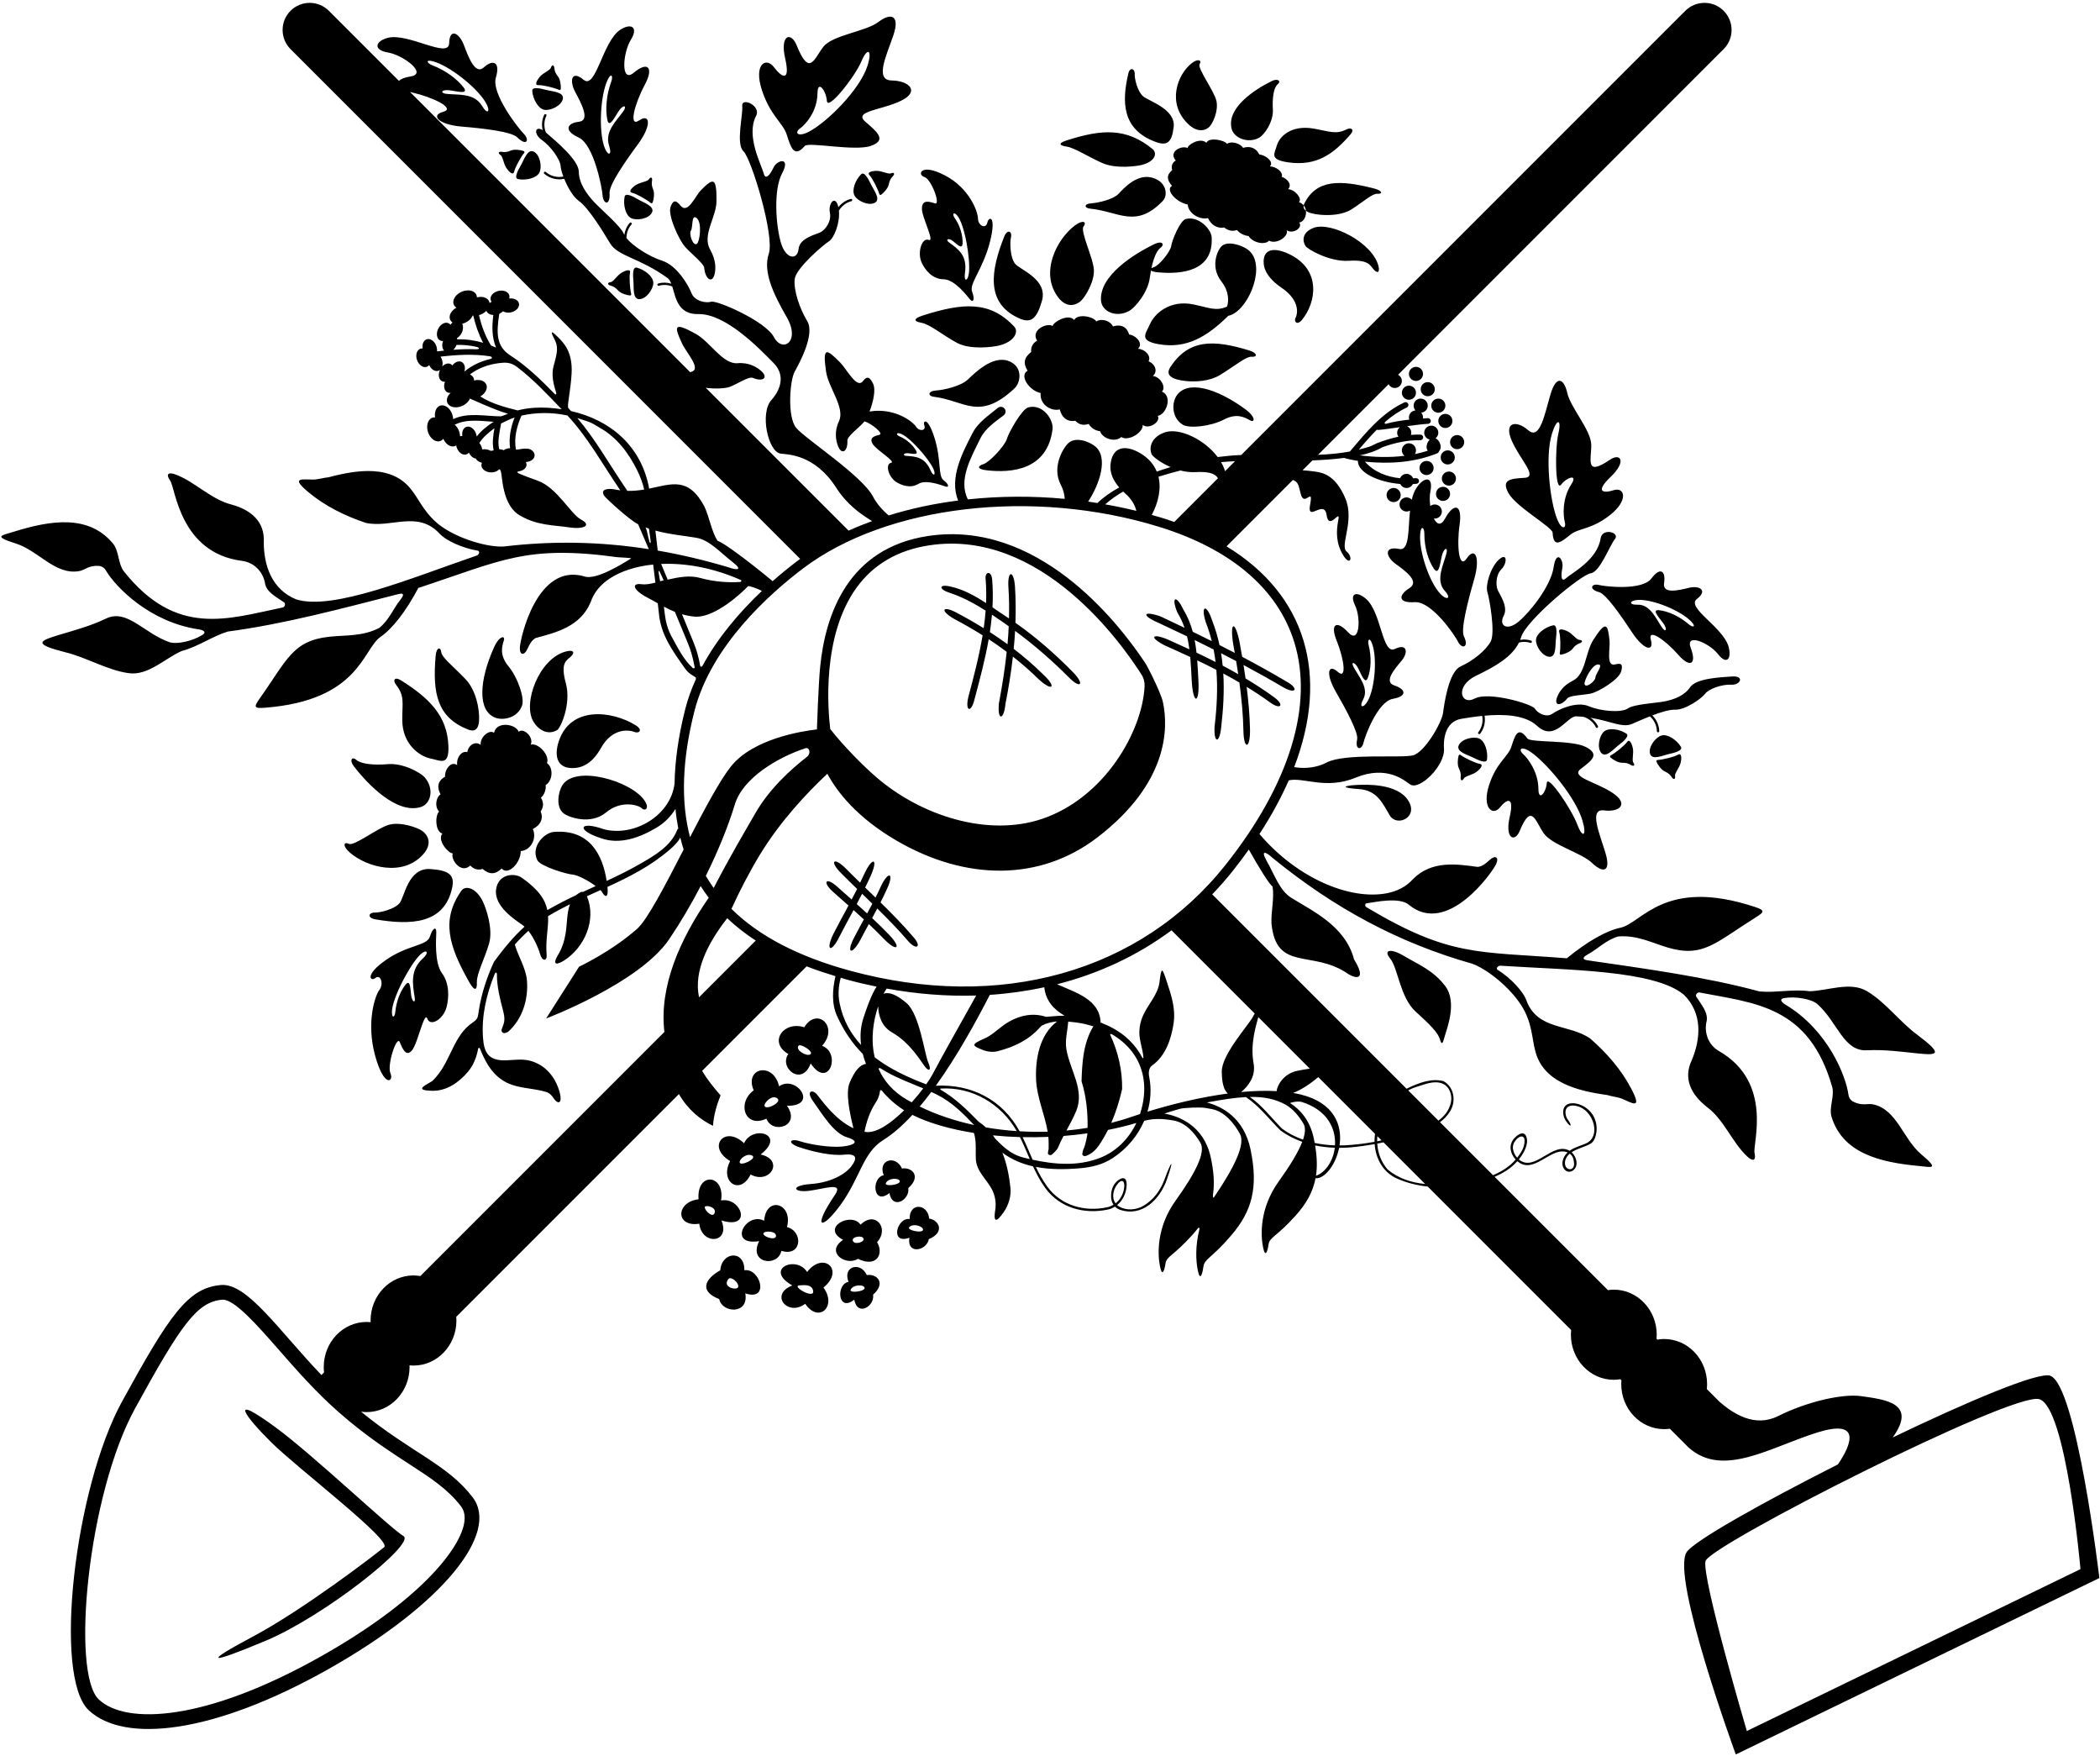 <?xml version="1.0" encoding="UTF-8"?>
<svg xmlns="http://www.w3.org/2000/svg" xmlns:xlink="http://www.w3.org/1999/xlink" width="500pt" height="418pt" viewBox="0 0 500 418" version="1.1">
<g id="surface1">
<path style=" stroke:none;fill-rule:nonzero;fill:rgb(0%,0%,0%);fill-opacity:1;" d="M 65.633 339.781 C 74.516 346.297 93.047 363.895 96.059 365.641 C 99.074 367.387 77.27 384.707 63.234 390.578 C 49.195 396.453 48.422 395.84 60.301 389.523 C 72.18 383.203 89.551 369.918 91.461 368.289 C 93.375 366.66 71.012 349.664 64.66 343.402 C 58.305 337.141 54.105 331.324 65.633 339.781 Z M 177.156 272.148 C 179.129 267.715 187.316 269.957 181.102 274.816 C 186.859 276.098 183.336 282.09 178.711 279.574 C 176.188 284.73 171.25 281.277 173.844 276.383 C 168.148 273 172.578 267.734 177.156 272.148 Z M 176.109 276.68 C 176.184 277.723 180.285 275.855 179.133 275.109 C 177.984 274.367 176.043 275.785 176.109 276.68 Z M 179.449 259.539 C 177.137 254.141 184.148 252.66 185.5 258.586 C 189.551 255.742 195.07 263.328 187.383 263.219 C 190.801 268.117 183.875 270.086 182.488 266.285 C 177.391 268.676 175.336 262.598 179.449 259.539 Z M 182.02 263.055 C 181.918 264.566 186.324 262.453 185.086 261.469 C 183.848 260.48 182.066 262.422 182.02 263.055 Z M 166.496 291.293 C 160.824 292.184 160.82 286.156 166.32 285.473 C 165.824 278.867 172.68 279.477 171.688 285.762 C 176.449 284.832 179.312 292.824 171.766 290.52 C 174.02 295.973 167.09 296.523 166.496 291.293 Z M 170.09 288.875 C 170.719 287.664 168.867 286.902 167.988 287.145 C 167.125 287.383 169.461 290.09 170.09 288.875 Z M 195.73 248.949 C 200.383 250.637 197.336 259.508 193.016 253.145 C 190.965 258.758 185.379 254.215 187.695 250.898 C 182.816 248.094 186.617 242.926 191.48 244.535 C 194.574 239.547 199.809 244.445 195.73 248.949 Z M 190.141 248.906 C 189.23 249.961 192.223 251.625 192.98 250.941 C 193.738 250.258 190.598 248.379 190.141 248.906 Z M 177.453 307.875 C 178.348 313.008 171.891 312.57 171.246 309.234 C 166.469 307.402 167.746 304.488 171.496 302.383 C 171.844 297.871 177.344 297.488 177.227 302.383 C 180.98 301.742 183.352 309.844 177.453 307.875 Z M 175.766 306.32 C 175.961 305.32 174.051 303.754 173.473 304.426 C 171.742 306.426 175.566 307.32 175.766 306.32 Z M 196.062 306.492 C 199.34 310.957 194.957 315.094 191.711 310.359 C 187.504 313.52 183.141 308.102 188.652 305.996 C 181.797 302.094 189.57 298.688 192.168 302.785 C 196.051 297.75 201.203 302.316 196.062 306.492 Z M 193.617 307.438 C 193.484 305.652 191.41 305.895 190.367 305.969 C 188.312 306.121 193.746 309.223 193.617 307.438 Z M 186.039 297.758 C 185.223 301.723 178.082 300.781 180.754 295.438 C 173.16 296.664 177.52 288.359 181.938 290.578 C 182.41 284.523 188.879 286.422 187.379 292.098 C 191.293 293.094 190.977 299.246 186.039 297.758 Z M 184.734 293.996 C 184.449 292.777 180.785 293.004 181.992 294.07 C 182.801 294.785 185.02 295.215 184.734 293.996 Z M 208.824 295.695 C 210.449 298.309 208.879 301.875 204.266 299.656 C 201.398 301.48 196.395 298.016 200.738 295.141 C 195.258 292.203 202.777 288.367 204.891 291.531 C 208.367 288.09 211.867 292.348 208.824 295.695 Z M 205.598 294.824 C 205.289 293.957 202.734 294.387 203.047 295.336 C 203.402 296.418 205.902 295.691 205.598 294.824 Z M 207.879 308.18 C 208.324 310.898 204.148 313.52 203.395 309.367 C 199.461 312.512 198.996 305.691 202.027 305.125 C 200.57 301.441 204.859 300.191 206.383 303.523 C 208.848 303.145 211.004 305.453 207.879 308.18 Z M 205.84 306.453 C 205.523 305.75 203.184 305.75 202.555 306.961 C 202.047 307.945 206.27 307.41 205.84 306.453 Z M 137.84 28.984 C 140.625 28.684 138.379 24.555 136.953 21.891 C 135.531 19.227 136.047 16.578 138.957 18.996 C 141.867 21.418 143.473 9.879 147.652 7.105 C 150.191 5.426 152.113 6.379 150.195 9.484 C 148.273 12.594 147.723 19.992 150.949 17.273 C 154.176 14.559 155.797 15.965 153.477 20.277 C 151.16 24.586 149.551 30.438 152.18 28.66 C 154.812 26.887 155.191 29.844 151.945 34.254 C 148.699 38.664 145.008 44.039 145.133 45.949 C 145.344 49.098 143.59 48.688 143.457 46.379 C 143.371 44.902 141.434 34.406 137.766 32.73 C 134.098 31.055 135.055 29.285 137.84 28.984 Z M 143.812 34.746 C 144.598 37.16 145.852 37.234 145.02 34.68 C 143.891 31.215 146.93 28.641 148.441 26.438 C 149.301 25.184 148.566 24.891 147.617 26.027 C 146.664 27.168 145.082 30.93 144.598 28.488 C 144.113 26.047 144.355 22.633 145.535 19.438 C 146.004 18.172 145.59 17.148 144.715 18.926 C 142.973 22.469 142.512 30.742 143.812 34.746 Z M 181.402 21.441 C 179.395 15.301 182.367 13.461 184.297 16.016 C 186.223 18.57 188.223 19.523 186.941 13.879 C 185.66 8.234 188.348 7.473 189.688 10.801 C 192.785 18.496 193.848 13.863 196.078 11.09 C 198.312 8.316 206.195 7.508 209.156 5.227 C 212.121 2.949 214.324 3.605 212.715 8.375 C 211.102 13.145 208.152 19.102 212.316 19.156 C 216.484 19.215 219.09 21.742 214.547 23.98 C 210.004 26.219 203.09 26.426 206.023 28.957 C 208.953 31.488 211.184 33.371 207.34 34.727 C 203.496 36.078 192.504 33.707 191.602 34.754 C 189 37.777 188.246 34.906 187.32 32.051 C 186.391 29.195 183.414 27.582 181.402 21.441 Z M 192.551 31.379 C 196.785 29.199 204.645 21.48 206.516 15.742 C 207.789 11.828 206.535 11.141 205.086 14.629 C 203.637 18.121 197.07 26.52 196.879 24.023 C 196.691 21.531 194.672 18.906 194.637 22.211 C 194.59 26.645 191.652 29.746 190.57 30.508 C 189.023 31.594 189.938 32.727 192.551 31.379 Z M 163.164 58.812 C 161.664 57.156 158.902 51.184 159.676 49.191 C 160.164 47.938 160.703 47.285 162.031 48.938 C 163.77 51.098 165.516 46.652 166.891 45.273 C 169.797 42.352 170.676 42.023 170.59 47.965 C 170.531 51.742 167.129 55.961 169.066 59.379 C 170.602 62.086 170.414 64.184 170.121 65.336 C 169.562 67.547 167.91 66.453 167.676 63.785 C 167.586 62.742 164.672 60.473 163.164 58.812 Z M 165.93 58.047 C 166.602 57.543 167.219 53.008 165.883 51.918 C 164.547 50.828 165.047 54.109 164.504 54.883 C 163.965 55.656 165.023 58.715 165.93 58.047 Z M 92.965 255.496 C 93.836 257.469 91.457 259.125 89.309 251.258 C 87.16 243.391 89.281 237.012 90.34 235.625 C 91.402 234.238 90.645 231.82 89.406 232.785 C 88.168 233.746 86.738 232.109 91.855 228.535 C 97.129 224.848 101.641 225.195 102.352 222.965 C 103.059 220.73 103.914 220.523 103.879 221.98 C 103.84 223.316 103.387 229.156 105.223 231.641 C 107.059 234.129 106.895 237.5 106.344 239.68 C 105.59 242.645 102.477 244.473 101.75 242.492 C 101.023 240.508 99.48 248.406 98.09 250.027 C 96.695 251.652 95.887 249.754 95.18 248.062 C 94.477 246.371 92.094 253.523 92.965 255.496 Z M 94.109 240.973 C 94.363 238.234 95.395 235.777 96.617 234.32 C 97.844 232.867 97.684 236.18 97.988 237.398 C 98.293 238.621 98.941 238.758 98.746 237.496 C 98.246 234.285 97.59 230.934 100.719 228.109 C 102.242 226.738 101.621 225.824 100.184 227.121 C 97.797 229.273 93.277 237.711 93.316 240.949 C 93.336 242.57 94.008 242.059 94.109 240.973 Z M 111.254 179.047 C 111.184 179.027 111.117 179.004 111.043 178.992 C 109.727 178.824 108.613 180.52 108.855 182.125 C 107.348 181.047 105.824 183.262 105.969 184.91 C 104.137 185.852 104.012 187.539 104.898 189.07 C 103.754 189.879 103.453 192.094 104.562 193.191 C 103.605 193.926 103.52 197.883 105.32 198.426 C 103.98 200.047 106.895 203.254 107.809 203.133 C 107.18 204.504 109.758 208.152 111.973 206.023 C 112.703 206.844 113.723 207.219 114.898 206.84 C 116.598 208.27 117.961 208.16 119.438 206.75 C 121 208.523 124.008 205.359 123.984 202.602 C 126.715 202.309 127.801 199.223 126.852 197.344 C 128.781 196.391 129.41 194.801 128.73 193.152 C 129.301 192.285 129.609 191.254 128.797 189.871 C 129.676 189.129 130.039 187.879 129.922 186.875 C 131.586 185.891 131.84 182.758 130.227 181.648 C 130.988 179.762 128.059 176.695 126.344 177.266 C 127.223 175.555 124.625 173.09 123.488 174.207 C 122.914 172.367 118.234 171.539 117.629 174.441 C 116.531 173.574 114.262 175.406 114.449 177.32 C 113.203 176.316 111.535 177.332 111.254 179.047 Z M 114.945 214.555 C 113.27 211.176 110.758 210.746 109.867 212.016 C 105.004 218.914 106.777 225.125 111.773 233.871 C 113.012 236.035 113.617 235.746 113.543 233.785 C 113.469 231.828 115.434 228.102 116.453 224.574 C 117.473 221.051 115.637 215.941 114.945 214.555 Z M 133.852 186.98 C 132.93 188.484 132.273 192.074 134.152 193.578 C 135.441 194.605 140.668 196.418 144.305 193.391 C 147.938 190.363 152.07 191.652 152.789 192.395 C 153.508 193.137 154.77 192.539 153.477 190.59 C 150.387 185.926 136.934 181.949 133.852 186.98 Z M 151.25 172.578 C 145.672 169.191 135.895 167.98 133.055 176.426 C 131.793 180.18 132.742 183.297 137.18 182.781 C 138.699 182.605 141.043 181.738 143.098 178.039 C 145.84 173.113 149.938 173.766 151.016 174.227 C 152.094 174.691 153.285 173.812 151.25 172.578 Z M 134.641 155.105 C 128.316 156.844 124.395 167.391 126.992 171.754 C 128.195 173.773 130.438 175.105 132.66 173.777 C 133.496 173.277 136.055 167.551 134.73 162.672 C 133.402 157.789 134.809 157.293 135.871 156.328 C 136.938 155.363 136.66 154.551 134.641 155.105 Z M 117.637 154.07 C 114.02 162.094 113.691 169.23 117.934 170.84 C 119.867 171.574 123.285 170.871 124.312 167.918 C 124.91 166.203 123.363 161.383 121.039 158.566 C 118.863 155.926 119.535 153.828 119.949 152.5 C 120.363 151.172 118.883 151.309 117.637 154.07 Z M 110.82 161.648 C 107.812 158.504 105.219 156.547 105.062 155.227 C 104.906 153.906 103.918 154.027 103.73 156.113 C 102.938 165.066 104.109 170.793 111.48 173.672 C 113.617 174.504 114.352 172.871 113.996 169.438 C 113.77 167.211 112.945 163.867 110.82 161.648 Z M 95.512 161.969 C 93.988 161.008 93.414 161.859 94.32 163.031 C 96.387 165.699 95.773 167.211 95.777 171.34 C 95.785 177.18 99.867 180.027 102.559 180.57 C 104.938 181.051 106.949 182.43 106.762 177.535 C 106.488 170.352 102.129 166.141 95.512 161.969 Z M 92.398 181.898 C 88.949 182.188 85.988 181.863 84.891 180.914 C 83.793 179.961 83.102 180.93 84.289 182.461 C 87.691 186.863 94.453 193.777 100.113 192.133 C 102.637 191.402 103.43 187.746 101.168 185.102 C 100.055 183.801 95.844 181.605 92.398 181.898 Z M 102.449 206.867 C 97.133 206.516 96.316 213.543 95.16 214.953 C 93.918 216.477 90.402 217.254 89.352 217.227 C 87.656 217.18 87.398 218.512 89.387 218.844 C 97.758 220.258 105.82 220.031 107.664 211.285 C 108.285 208.359 107.035 207.176 102.449 206.867 Z M 83.066 200.867 C 81.758 200.258 81.547 201.43 83.301 202.953 C 87.348 206.465 95.969 208.812 100.789 203.328 C 103.164 200.625 101.66 198.586 100.543 197.793 C 99.426 197 95.496 195.594 92.727 196.297 C 89.957 197 84.383 201.477 83.066 200.867 Z M 203.227 216.633 C 202.094 218.75 200.941 220.859 199.844 222.996 C 197.883 226.992 196.473 226.297 198.426 222.305 C 199.59 220.035 200.816 217.801 202.02 215.555 C 200.805 214.48 199.594 213.406 198.383 212.328 C 195.613 209.867 196.695 208.652 199.434 211.152 C 200.543 212.145 201.656 213.129 202.773 214.117 C 203.215 213.281 203.656 212.449 204.078 211.609 C 202.785 210.359 201.504 209.102 200.238 207.824 C 197.402 204.992 198.512 203.875 201.348 206.707 C 202.48 207.855 203.633 208.984 204.793 210.109 C 205.129 209.406 205.48 208.715 205.797 208.004 C 207.82 203.715 209.195 204.355 207.227 208.672 C 206.836 209.547 206.41 210.406 205.988 211.27 C 206.812 212.062 207.637 212.859 208.457 213.656 C 208.898 212.781 209.332 211.902 209.73 211.004 C 211.562 207.125 212.984 207.789 211.156 211.664 C 210.684 212.73 210.176 213.777 209.645 214.812 C 212.344 217.453 214.992 220.145 217.441 223.02 C 219.508 225.277 218.305 226.355 216.27 224.066 C 213.938 221.34 211.43 218.777 208.871 216.266 C 208.469 217.023 208.062 217.785 207.648 218.539 C 209 219.805 210.336 221.09 211.613 222.434 C 214.758 225.656 213.637 226.762 210.492 223.535 C 209.32 222.309 208.102 221.129 206.867 219.965 C 206.188 221.199 205.512 222.441 204.871 223.699 C 202.738 227.629 201.355 226.871 203.492 222.938 C 204.195 221.562 204.938 220.211 205.68 218.859 C 204.867 218.113 204.051 217.367 203.227 216.633 Z M 203.984 215.199 C 204.816 215.938 205.641 216.688 206.461 217.438 C 206.883 216.668 207.293 215.895 207.699 215.117 C 206.891 214.328 206.074 213.539 205.262 212.754 C 204.844 213.57 204.418 214.387 203.984 215.199 Z M 226.164 139.59 C 229.336 140.266 232.113 141.816 234.781 143.559 C 234.852 141.742 234.832 139.918 234.691 138.086 C 234.363 135.969 235.992 135.762 236.223 137.871 C 236.414 140.117 236.426 142.352 236.305 144.57 C 237.422 145.332 238.531 146.102 239.652 146.828 C 239.848 146.953 240.039 147.09 240.234 147.223 C 240.301 144.762 240.27 142.301 240.102 139.824 C 239.824 135.691 241.395 135.602 241.664 139.688 C 241.852 142.551 241.867 145.406 241.77 148.254 C 246.719 151.711 251.254 155.711 255.484 160.016 C 258.355 162.961 257.262 164.098 254.395 161.152 C 250.43 157.176 246.219 153.516 241.691 150.18 C 241.613 151.605 241.496 153.027 241.359 154.449 C 243.805 156.324 246.145 158.344 248.348 160.52 C 251.688 163.59 250.621 164.738 247.277 161.668 C 245.348 159.754 243.297 157.977 241.168 156.301 C 240.738 160.066 240.129 163.82 239.395 167.562 C 238.984 171.645 237.43 171.504 237.836 167.422 C 238.605 163.352 239.254 159.266 239.695 155.164 C 238.297 154.117 236.867 153.109 235.406 152.152 C 234.566 156.949 233.301 161.688 232.051 166.367 C 231.266 169.789 229.754 169.422 230.539 165.996 C 231.824 161.137 233.129 156.215 233.953 151.23 C 231.781 149.867 229.559 148.578 227.289 147.383 C 223.59 145.301 224.359 143.93 228.062 146.012 C 230.152 147.113 232.203 148.293 234.215 149.539 C 234.414 148.148 234.574 146.758 234.676 145.355 C 231.934 143.617 229.09 142.07 225.898 141.039 C 223.629 140.305 223.41 139.004 226.164 139.59 Z M 235.684 150.465 C 237.113 151.387 238.512 152.355 239.887 153.359 C 240.016 151.938 240.105 150.512 240.172 149.086 C 239.719 148.762 239.281 148.422 238.816 148.109 C 237.938 147.508 237.062 146.91 236.18 146.324 C 236.059 147.711 235.895 149.09 235.684 150.465 Z M 277.508 153.719 C 273.562 151.781 274.102 150.555 278.148 152.273 C 279.832 153.023 281.516 153.789 283.191 154.566 C 283.055 153.523 282.871 152.492 282.629 151.477 C 280.352 150.379 278.062 149.297 275.77 148.227 C 271.672 146.488 272.148 145.27 276.324 146.734 C 278.234 147.629 280.141 148.535 282.039 149.449 C 281.605 148.191 281.055 146.969 280.324 145.797 C 278.773 142.043 280.047 141.473 281.766 145.137 C 282.797 146.809 283.5 148.57 283.992 150.387 C 285.508 151.121 287.016 151.871 288.52 152.621 C 288.148 151.137 287.688 149.66 287.121 148.207 C 285.777 144.055 287.277 143.598 288.621 147.75 C 289.371 149.652 289.934 151.59 290.355 153.547 C 291.57 154.164 292.785 154.789 293.992 155.422 C 293.867 154.691 293.738 153.961 293.605 153.234 C 292.773 147.855 294.094 147.621 295.16 152.98 C 295.363 154.098 295.559 155.219 295.75 156.34 C 299.344 158.246 302.902 160.219 306.402 162.289 C 309.312 163.926 308.52 165.285 305.633 163.66 C 302.484 161.801 299.297 160.023 296.074 158.297 C 296.246 159.363 296.406 160.43 296.559 161.496 C 298.879 162.883 301.148 164.348 303.328 165.949 C 305.906 167.801 304.965 169.07 302.422 167.219 C 300.605 165.895 298.734 164.664 296.824 163.496 C 297.242 166.812 297.539 170.141 297.617 173.492 C 297.73 178.281 296.145 178.652 296.055 173.98 C 295.98 170.121 295.613 166.289 295.094 162.469 C 293.832 161.73 292.555 161.012 291.262 160.32 C 291.516 164.562 291.254 168.855 290.762 173.105 C 290.363 177.074 288.984 176.996 289.18 173.008 C 289.719 168.492 289.973 163.938 289.609 159.449 C 288.105 158.672 286.586 157.922 285.055 157.188 C 285.176 158.797 285.246 160.414 285.336 162.016 C 285.641 167.703 284.062 167.777 283.742 162.008 C 283.641 160.145 283.562 158.262 283.395 156.398 C 281.441 155.484 279.477 154.594 277.508 153.719 Z M 290.73 155.496 C 290.891 156.473 291.016 157.457 291.109 158.445 C 292.359 159.098 293.59 159.777 294.812 160.477 C 294.656 159.438 294.492 158.398 294.32 157.359 C 293.129 156.73 291.93 156.109 290.73 155.496 Z M 284.441 152.359 C 284.633 153.348 284.773 154.348 284.883 155.355 C 286.406 156.074 287.922 156.82 289.426 157.586 C 289.301 156.586 289.145 155.59 288.953 154.598 C 287.453 153.844 285.949 153.098 284.441 152.359 Z M 218.125 101.594 C 218.875 102.766 220.539 102.555 220.09 101.305 C 219.637 100.059 220.891 99.125 222.496 104.207 C 224.152 109.445 223.305 113.281 224.648 114.305 C 225.996 115.328 226.012 116.105 225.074 115.805 C 224.219 115.527 220.508 114.062 218.648 115.191 C 216.793 116.32 214.637 115.559 213.305 114.676 C 211.496 113.48 210.742 110.453 212.121 110.191 C 213.504 109.926 208.613 107.141 207.758 105.637 C 206.898 104.137 208.238 103.785 209.426 103.484 C 210.422 103.238 207.602 100.852 205.828 100.293 C 205.766 100.379 205.703 100.465 205.645 100.531 C 204.348 101.984 201.711 103.852 201.758 104.891 C 201.883 107.551 200.359 108.414 199.496 106.098 C 199.047 104.895 198.578 102.746 199.762 100.238 C 201.258 97.066 197.254 92.312 196.688 88.488 C 195.801 82.477 196.73 82.938 200.059 86.312 C 201.633 87.91 203.992 92.648 205.461 90.723 C 206.578 89.25 207.207 89.984 207.871 91.324 C 208.57 92.738 207.922 95.699 207.031 97.953 C 207.383 97.902 207.754 97.855 208.172 97.82 C 213.547 97.414 217.379 100.418 218.125 101.594 Z M 214.152 103.863 C 215.887 104.59 217.332 105.934 218.105 107.258 C 218.875 108.586 216.758 107.84 215.926 107.875 C 215.098 107.914 214.922 108.449 215.758 108.512 C 217.902 108.672 220.156 108.723 221.551 111.949 C 222.227 113.52 222.902 113.148 222.262 111.664 C 221.199 109.211 216.375 103.746 214.277 103.184 C 213.227 102.902 213.465 103.578 214.152 103.863 Z M 219.504 49.574 C 219.578 47.465 221.191 47.961 222.617 48.414 C 224.043 48.871 221.762 42.613 220.066 42.121 C 218.371 41.633 219.117 38.703 224.953 41.734 C 230.793 44.766 232.832 50.344 232.855 52.043 C 232.879 53.738 234.742 54.59 235.074 53.008 C 235.406 51.422 237.309 51.262 235.707 57.562 C 234.059 64.059 230.715 67.492 231.449 69.418 C 232.188 71.344 231.703 72.16 230.93 71.246 C 230.215 70.41 227.312 66.504 224.66 66.48 C 222.008 66.461 220.262 64.281 219.445 62.516 C 218.34 60.109 219.504 56.488 221.102 57.102 C 222.703 57.715 219.426 51.684 219.504 49.574 Z M 225.953 57.699 C 228.074 59.242 230.383 60.742 229.75 64.98 C 229.445 67.047 230.383 67.098 230.672 65.148 C 231.148 61.914 229.656 53.152 227.84 51.223 C 226.934 50.254 226.746 51.105 227.273 51.844 C 228.605 53.711 229.242 56.031 229.191 57.906 C 229.137 59.777 227.422 57.641 226.535 57.145 C 225.652 56.652 225.125 57.094 225.953 57.699 Z M 246.93 81.094 C 245.973 81.637 245.395 82.555 245.52 83.781 C 243.766 85.148 243.59 86.504 244.66 88.242 C 242.602 89.402 245.066 93.004 247.773 93.555 C 247.488 96.285 250.281 97.988 252.316 97.453 C 252.848 99.539 254.27 100.484 256.023 100.164 C 256.754 100.898 257.699 101.422 259.223 100.91 C 259.766 101.926 260.914 102.543 261.914 102.641 C 262.535 104.469 265.543 105.371 266.965 104.023 C 268.648 105.164 272.262 102.934 272.062 101.141 C 273.555 102.355 276.504 100.328 275.645 98.984 C 277.566 98.809 279.352 94.402 276.641 93.203 C 277.715 92.312 276.395 89.711 274.484 89.496 C 275.727 88.484 275.078 86.645 273.461 86.008 C 273.496 85.945 273.535 85.887 273.559 85.816 C 273.996 84.562 272.574 83.121 270.949 83.023 C 272.32 81.773 270.473 79.82 268.828 79.621 C 268.289 77.633 266.664 77.156 264.984 77.707 C 264.434 76.414 262.324 75.664 261.02 76.52 C 260.504 75.43 256.652 74.52 255.742 76.172 C 254.438 74.52 250.691 76.699 250.625 77.621 C 249.41 76.723 245.309 78.484 246.93 81.094 Z M 240.004 85.887 C 236.219 84.598 232.027 88.852 230.398 90.379 C 228.77 91.902 224.816 92.828 222.871 92.953 C 220.922 93.078 220.852 94.27 222.324 94.445 C 229.656 95.316 233.113 100.355 241.555 92.445 C 243.078 91.016 243.633 87.125 240.004 85.887 Z M 219.445 76.848 C 221.379 77.18 224.613 79.879 227.848 81.609 C 231.082 83.34 236.465 82.609 237.961 82.227 C 241.621 81.285 242.559 78.922 241.508 77.785 C 235.77 71.59 229.324 72.031 219.734 75.098 C 217.355 75.855 217.516 76.512 219.445 76.848 Z M 234.141 110.488 C 232.707 110.926 232.602 111.672 234.812 111.934 C 240.898 112.656 249.375 111.871 250.602 102.188 C 250.891 99.898 248.277 96.035 244.809 96.98 C 243.305 97.387 240.195 102.895 239.715 104.52 C 239.23 106.145 235.574 110.051 234.141 110.488 Z M 296.559 97.453 C 289.469 92.246 282.555 90.438 280.098 94.25 C 278.977 95.992 278.949 99.48 281.625 101.102 C 283.18 102.043 288.219 101.531 291.453 99.852 C 294.492 98.27 296.402 99.363 297.617 100.047 C 298.828 100.727 299.004 99.25 296.559 97.453 Z M 297.461 83.43 C 288.867 80.789 283.023 80.738 278.676 87.352 C 277.41 89.27 278.855 90.324 282.289 90.695 C 284.516 90.934 287.957 90.828 290.57 89.211 C 294.273 86.926 296.727 84.797 298.051 84.918 C 299.371 85.039 299.465 84.047 297.461 83.43 Z M 242.676 75.785 C 245.41 76.996 246.828 76.023 248.086 71.602 C 249.539 66.477 242.836 64.215 241.695 62.789 C 240.465 61.258 240.438 57.656 240.684 56.637 C 241.082 54.988 239.836 54.457 239.094 56.332 C 235.969 64.227 234.508 72.156 242.676 75.785 Z M 257.359 71.629 C 258.367 70.703 260.559 67.152 260.449 64.297 C 260.34 61.441 257.121 55.055 257.992 53.895 C 258.863 52.742 257.758 52.289 255.902 53.691 C 251.625 56.914 247.535 64.859 251.895 70.715 C 254.039 73.602 256.352 72.559 257.359 71.629 Z M 279.949 38.211 C 279.16 38.676 278.781 39.453 279.102 40.484 C 277.715 41.648 277.773 42.789 279.047 44.238 C 277.348 45.234 280.207 48.238 282.785 48.676 C 282.977 50.973 285.824 52.383 287.605 51.91 C 288.441 53.66 289.906 54.441 291.465 54.152 C 292.258 54.766 293.215 55.195 294.527 54.754 C 295.195 55.602 296.352 56.105 297.289 56.18 C 298.16 57.711 301.078 58.441 302.16 57.297 C 303.898 58.238 306.852 56.328 306.371 54.824 C 307.941 55.832 310.32 54.102 309.312 52.98 C 310.359 52.879 311.102 51.484 310.938 50.18 C 310.484 49.84 310.289 49.41 310.398 48.887 C 310.133 48.562 309.762 48.289 309.27 48.109 C 310.109 47.352 308.469 45.176 306.676 45.016 C 307.648 44.152 306.75 42.609 305.16 42.09 C 305.18 42.035 305.207 41.988 305.219 41.93 C 305.414 40.871 303.863 39.672 302.355 39.605 C 303.41 38.543 301.387 36.922 299.844 36.766 C 299.02 35.102 297.445 34.715 295.992 35.195 C 295.273 34.113 293.211 33.504 292.152 34.234 C 291.496 33.32 287.805 32.594 287.242 33.988 C 285.77 32.613 282.688 34.484 282.777 35.258 C 281.512 34.512 278.027 36.031 279.949 38.211 Z M 276.883 47.801 C 278.051 46.586 277.918 43.312 274.379 42.305 C 270.684 41.254 267.531 44.871 266.285 46.168 C 265.039 47.469 261.559 48.281 259.789 48.402 C 258.02 48.527 258.148 49.531 259.535 49.664 C 266.422 50.328 270.43 54.531 276.883 47.801 Z M 253.98 34.898 C 255.812 35.16 259.234 37.398 262.492 38.824 C 265.754 40.246 270.578 39.582 271.895 39.246 C 275.102 38.422 275.574 36.426 274.422 35.48 C 268.121 30.328 262.27 30.758 253.957 33.426 C 251.895 34.086 252.148 34.637 253.98 34.898 Z M 268.801 74.043 C 270.305 73.227 273.328 69.566 273.762 66.133 C 273.84 65.531 273.934 64.961 274.039 64.402 C 274.262 64.578 274.754 64.727 275.586 64.809 C 281.301 65.359 288.965 64.617 288.492 56.465 C 288.379 54.539 285.34 51.316 282.309 52.141 C 280.988 52.5 279.043 57.16 278.867 58.527 C 278.691 59.898 275.977 63.219 274.73 63.598 C 274.473 63.676 274.285 63.766 274.145 63.859 C 274.645 61.496 275.398 59.668 276.289 58.996 C 277.449 58.121 276.645 57.242 274.902 58.086 C 269.887 60.496 261.715 65.668 262.145 71.547 C 262.336 74.168 265.742 75.703 268.801 74.043 Z M 297.074 59.398 C 295.695 58.391 292.363 57.254 290.906 58.555 C 289.906 59.445 288.059 63.449 290.773 66.949 C 292.672 69.387 292.598 71.676 292.141 72.996 C 289.457 74.113 288.02 73.281 284.223 72.48 C 278.512 71.27 274.875 74.672 273.781 77.188 C 272.816 79.414 271.051 81.094 275.879 81.934 C 282.527 83.086 287.367 80.168 292.453 75.172 C 292.652 75.133 292.871 75.07 293.117 74.973 C 297.562 73.199 301.68 62.773 297.074 59.398 Z M 310.004 76.129 C 313.328 72.09 314.754 64.234 306.953 60.492 C 303.488 58.832 300.547 59.094 300.895 62.836 C 301.012 64.117 301.754 66.195 305.145 68.504 C 309.664 71.578 308.93 74.848 308.469 75.66 C 308.004 76.473 308.789 77.598 310.004 76.129 Z M 321.121 62.078 C 325.719 61.797 326.141 63.035 327.012 64.074 C 327.879 65.113 328.645 65.016 328.188 63.262 C 326.758 57.762 317.027 52.777 312.875 54.195 C 310.949 54.852 309.641 56.48 310.816 58.531 C 311.254 59.301 316.527 62.363 321.121 62.078 Z M 314.469 51.129 C 316.555 51.309 319.699 51.184 321.84 49.805 C 324.863 47.844 326.77 46.031 328.004 46.121 C 329.242 46.215 329.16 45.379 327.219 44.879 C 318.883 42.738 313.5 42.754 310.594 48.352 C 310.496 48.539 310.434 48.719 310.398 48.887 C 310.715 49.266 310.879 49.719 310.938 50.18 C 311.594 50.672 312.789 50.984 314.469 51.129 Z M 306.707 38.645 C 313.422 39.609 317.484 36.715 321.578 31.953 C 322.523 30.859 321.738 30.242 320.617 30.797 C 318.066 32.055 316.676 31.301 312.82 30.617 C 307.367 29.656 304.586 32.547 303.996 34.676 C 303.477 36.559 302.129 37.984 306.707 38.645 Z M 299.809 32.777 C 301.055 32.074 303.23 28.973 303.062 26.082 C 302.895 23.191 303.285 20.805 304.207 20.059 C 305.129 19.312 304.246 18.582 302.781 19.305 C 298.566 21.379 291.906 25.805 293.273 30.742 C 293.883 32.941 297.27 34.199 299.809 32.777 Z M 275.164 33.785 C 277.879 34.781 279.023 33.949 279.445 30.223 C 279.938 25.898 273.398 24.062 272.117 22.875 C 270.73 21.598 270.113 18.57 270.172 17.711 C 270.262 16.32 269.027 15.887 268.656 17.469 C 267.09 24.133 267.055 30.816 275.164 33.785 Z M 287.977 30.156 C 288.75 29.367 290.18 26.363 289.609 23.965 C 289.035 21.566 285.023 16.227 285.633 15.246 C 286.238 14.266 285.152 13.898 283.676 15.094 C 280.273 17.844 277.828 24.559 282.805 29.441 C 285.254 31.848 287.203 30.945 287.977 30.156 Z M 333.777 93.48 C 333.777 94.41 334.531 95.16 335.457 95.16 C 336.387 95.16 337.137 94.41 337.137 93.48 C 337.137 92.555 336.387 91.801 335.457 91.801 C 334.531 91.801 333.777 92.555 333.777 93.48 Z M 339.938 94.32 C 340.863 94.32 341.617 93.57 341.617 92.641 C 341.617 91.715 340.863 90.961 339.938 90.961 C 339.012 90.961 338.258 91.715 338.258 92.641 C 338.258 93.57 339.012 94.32 339.938 94.32 Z M 342.457 98.242 C 343.387 98.242 344.137 97.488 344.137 96.562 C 344.137 95.633 343.387 94.883 342.457 94.883 C 341.531 94.883 340.777 95.633 340.777 96.562 C 340.777 97.488 341.531 98.242 342.457 98.242 Z M 344.137 101.883 C 345.066 101.883 345.816 101.129 345.816 100.203 C 345.816 99.273 345.066 98.52 344.137 98.52 C 343.211 98.52 342.457 99.273 342.457 100.203 C 342.457 101.129 343.211 101.883 344.137 101.883 Z M 346.938 106.922 C 347.863 106.922 348.617 106.168 348.617 105.242 C 348.617 104.312 347.863 103.562 346.938 103.562 C 346.012 103.562 345.258 104.312 345.258 105.242 C 345.258 106.168 346.012 106.922 346.938 106.922 Z M 344.699 110.562 C 345.625 110.562 346.379 109.809 346.379 108.883 C 346.379 107.953 345.625 107.203 344.699 107.203 C 343.77 107.203 343.02 107.953 343.02 108.883 C 343.02 109.809 343.77 110.562 344.699 110.562 Z M 344.977 112.242 C 344.051 112.242 343.297 112.992 343.297 113.922 C 343.297 114.848 344.051 115.602 344.977 115.602 C 345.906 115.602 346.656 114.848 346.656 113.922 C 346.656 112.992 345.906 112.242 344.977 112.242 Z M 339.656 113.082 C 340.586 113.082 341.34 112.328 341.34 111.402 C 341.34 110.473 340.586 109.723 339.656 109.723 C 338.73 109.723 337.977 110.473 337.977 111.402 C 337.977 112.328 338.73 113.082 339.656 113.082 Z M 331.816 119.52 C 332.746 119.52 333.496 118.77 333.496 117.84 C 333.496 116.914 332.746 116.16 331.816 116.16 C 330.891 116.16 330.137 116.914 330.137 117.84 C 330.137 118.77 330.891 119.52 331.816 119.52 Z M 338.816 89.004 C 338.816 88.074 338.066 87.32 337.137 87.32 C 336.211 87.32 335.457 88.074 335.457 89.004 C 335.457 89.93 336.211 90.684 337.137 90.684 C 338.066 90.684 338.816 89.93 338.816 89.004 Z M 341.898 117.562 C 341.898 118.488 342.648 119.242 343.578 119.242 C 344.504 119.242 345.258 118.488 345.258 117.562 C 345.258 116.633 344.504 115.883 343.578 115.883 C 342.648 115.883 341.898 116.633 341.898 117.562 Z M 350.98 137.949 C 349.414 143.371 347.758 149.863 348.555 151.484 C 349.859 154.16 348.035 154.629 347.094 152.66 C 346.492 151.402 340.934 143.074 336.82 143.34 C 332.703 143.605 333.004 141.59 335.57 140.004 C 338.141 138.414 334.527 135.848 332.223 134.176 C 329.918 132.504 329.477 129.926 333.129 130.676 C 335.641 131.191 335.227 126.164 335.719 121.539 C 335.477 121.676 335.195 121.762 334.898 121.762 C 333.969 121.762 333.219 121.008 333.219 120.082 C 333.219 119.152 333.969 118.402 334.898 118.402 C 335.391 118.402 335.828 118.617 336.133 118.953 C 336.391 117.855 336.75 116.863 337.289 116.074 C 339.137 113.391 341.32 113.316 340.57 116.965 C 340.359 117.988 340.379 119.262 340.551 120.473 C 340.844 120.23 341.211 120.082 341.617 120.082 C 342.547 120.082 343.297 120.836 343.297 121.762 C 343.297 122.688 342.547 123.441 341.617 123.441 C 341.539 123.441 341.469 123.43 341.395 123.418 C 342.082 124.801 343.051 125.277 344.039 123.469 C 346.184 119.539 348.23 120.016 347.523 124.91 C 346.816 129.809 347.328 135.723 349.234 132.91 C 351.137 130.098 352.543 132.523 350.98 137.949 Z M 344 140.648 C 341.695 138.133 343.707 134.422 344.383 131.766 C 344.77 130.254 343.961 130.34 343.449 131.797 C 342.938 133.25 342.742 137.312 341.414 135.395 C 340.09 133.473 339.117 130.352 339.129 126.977 C 339.133 125.641 338.375 124.938 338.16 126.914 C 337.73 130.863 340.203 138.371 342.863 141.277 C 344.469 143.031 345.699 142.504 344 140.648 Z M 333.66 157.344 C 332.004 159.305 329.402 162.336 331.992 163.164 C 334.586 163.996 335.277 165.691 331.625 166.352 C 327.969 167.012 324.914 175.496 324.66 176.73 C 324.262 178.652 322.562 178.641 323.129 176.02 C 323.473 174.426 320.617 169.109 318.074 164.703 C 315.531 160.301 316.238 157.875 318.512 159.922 C 320.785 161.969 319.953 156.684 318.273 152.555 C 316.594 148.43 318.281 147.57 321.008 150.539 C 323.73 153.508 324.078 147.129 322.633 144.102 C 321.188 141.074 323.113 140.664 325.309 142.613 C 328.922 145.824 329.082 155.926 332.109 154.48 C 335.141 153.035 335.312 155.387 333.66 157.344 Z M 326.691 153.227 C 326.074 151.543 325.562 152.324 325.855 153.492 C 326.598 156.438 326.422 159.379 325.68 161.348 C 324.938 163.312 323.887 159.801 323.121 158.641 C 322.359 157.48 321.633 157.574 322.297 158.812 C 323.465 160.992 326.027 163.801 324.559 166.5 C 323.473 168.488 324.664 168.688 325.688 166.805 C 327.383 163.688 327.922 156.59 326.691 153.227 Z M 323.207 186.844 C 319.848 186.984 319.008 187.543 323.488 187.824 C 327.969 188.105 329.227 191.324 330.906 194.121 C 332.59 196.926 337.906 194.543 335.246 190.484 C 332.59 186.426 325.164 186.762 323.207 186.844 Z M 385.402 177.359 C 386.523 176.52 388.062 175.188 387.223 174.629 C 385.605 173.551 383.023 173.16 381.902 174.141 C 380.781 175.117 380.152 177.988 381.273 179.25 C 382.395 180.508 384.281 178.199 385.402 177.359 Z M 388.344 182.117 C 389.043 182.539 389.324 182.117 388.902 181.559 C 388.48 181 389.043 179.32 388.762 178.059 C 388.48 176.801 387.922 175.82 387.363 176.66 C 386.863 177.406 384.617 179.246 383.504 179.824 C 383.363 179.895 383.246 180.109 383.441 180.301 C 383.949 180.785 385.293 181.559 386.102 181.559 C 387.223 181.559 387.645 181.699 388.344 182.117 Z M 400.219 177.773 C 399.211 176.113 397.035 174.664 395.605 175.078 C 394.176 175.492 392.391 177.824 392.871 179.441 C 393.355 181.059 396.043 179.766 397.414 179.477 C 398.785 179.191 400.742 178.637 400.219 177.773 Z M 399.484 179.672 C 398.719 180.137 395.902 180.855 394.652 180.906 C 394.492 180.914 394.297 181.059 394.395 181.312 C 394.648 181.969 395.539 183.234 396.27 183.578 C 397.285 184.055 397.605 184.355 398.062 185.035 C 398.52 185.711 398.949 185.449 398.809 184.766 C 398.664 184.078 399.883 182.793 400.16 181.531 C 400.441 180.273 400.348 179.148 399.484 179.672 Z M 369.785 148.859 C 367.883 149.262 365.797 150.828 365.711 152.316 C 365.625 153.801 367.234 156.262 368.918 156.344 C 370.602 156.426 370.273 153.461 370.461 152.07 C 370.645 150.684 370.773 148.652 369.785 148.859 Z M 371.703 155.844 C 372.402 155.742 373.84 155.164 374.34 154.527 C 375.027 153.648 375.398 153.402 376.16 153.109 C 376.922 152.82 376.766 152.34 376.066 152.324 C 375.367 152.309 374.391 150.832 373.227 150.277 C 372.062 149.719 370.945 149.555 371.258 150.516 C 371.539 151.363 371.605 154.27 371.371 155.504 C 371.34 155.656 371.438 155.883 371.703 155.844 Z M 354.047 180.812 C 354.316 178.887 353.555 176.391 352.184 175.805 C 350.816 175.219 347.957 175.895 347.305 177.449 C 346.652 179.004 349.555 179.707 350.797 180.355 C 352.039 181 353.902 181.812 354.047 180.812 Z M 348.523 185.328 C 348.848 184.707 350.605 184.484 351.617 183.688 C 352.633 182.891 353.273 181.961 352.277 181.816 C 351.387 181.691 348.754 180.465 347.754 179.711 C 347.629 179.613 347.383 179.602 347.297 179.859 C 347.078 180.527 346.965 182.074 347.312 182.805 C 347.797 183.812 347.852 184.254 347.777 185.062 C 347.703 185.879 348.199 185.949 348.523 185.328 Z M 205.039 41.473 C 203.652 42.832 202.734 45.277 203.465 46.574 C 204.191 47.871 206.867 49.082 208.332 48.246 C 209.797 47.41 207.926 45.086 207.336 43.816 C 206.746 42.547 205.762 40.766 205.039 41.473 Z M 209.809 46.34 C 210.391 45.941 211.422 44.789 211.59 43.996 C 211.82 42.902 212.047 42.52 212.602 41.922 C 213.156 41.324 212.805 40.965 212.168 41.258 C 211.535 41.555 210.008 40.66 208.715 40.672 C 207.426 40.688 206.352 41.031 207.059 41.754 C 207.684 42.395 209.023 44.973 209.355 46.18 C 209.398 46.336 209.586 46.492 209.809 46.34 Z M 152.23 71.215 C 153.914 71.18 155.594 68.77 155.555 67.281 C 155.516 65.797 153.477 64.164 151.586 63.707 C 150.602 63.473 150.672 65.504 150.812 66.898 C 150.957 68.289 150.543 71.246 152.23 71.215 Z M 148.02 64.902 C 146.906 65.555 146.051 67.105 145.355 67.176 C 144.656 67.246 144.539 67.738 145.324 67.969 C 146.105 68.195 146.496 68.41 147.254 69.234 C 147.805 69.828 149.281 70.289 149.984 70.332 C 150.258 70.348 150.336 70.113 150.289 69.965 C 149.961 68.754 149.789 65.855 149.996 64.98 C 150.234 64 149.137 64.254 148.02 64.902 Z M 129.578 26.133 C 131.039 26.422 133.699 25.172 134.016 23.516 C 134.328 21.859 131.348 21.77 129.996 21.395 C 128.648 21.02 126.656 20.609 126.727 21.617 C 126.855 23.559 128.121 25.844 129.578 26.133 Z M 128.246 20.27 C 129.145 20.207 131.973 20.867 133.109 21.395 C 133.254 21.465 133.492 21.426 133.523 21.156 C 133.598 20.457 133.395 18.922 132.902 18.281 C 132.219 17.391 132.074 16.973 131.98 16.164 C 131.887 15.352 131.383 15.387 131.195 16.062 C 131.008 16.734 129.332 17.316 128.504 18.305 C 127.676 19.297 127.242 20.336 128.246 20.27 Z M 123.34 42.633 C 125.246 43.016 127.781 42.391 128.441 41.059 C 129.105 39.723 128.59 36.828 127.074 36.094 C 125.559 35.355 124.695 38.211 123.98 39.414 C 123.266 40.621 122.348 42.438 123.34 42.633 Z M 124.668 35.949 C 124.012 35.695 122.477 35.492 121.73 35.801 C 120.695 36.23 120.254 36.262 119.445 36.141 C 118.637 36.02 118.539 36.512 119.141 36.871 C 119.742 37.227 119.867 38.992 120.605 40.051 C 121.348 41.109 122.238 41.801 122.434 40.812 C 122.609 39.934 123.984 37.371 124.793 36.414 C 124.895 36.293 124.922 36.051 124.668 35.949 Z M 151.934 47.469 C 150.734 46.742 148.926 45.812 148.723 46.801 C 148.324 48.703 148.926 51.246 150.254 51.918 C 151.582 52.59 154.48 52.105 155.23 50.594 C 155.98 49.086 153.133 48.195 151.934 47.469 Z M 151.328 44.09 C 150.266 44.82 149.562 45.707 150.551 45.91 C 151.43 46.094 153.98 47.492 154.93 48.309 C 155.047 48.41 155.293 48.441 155.395 48.188 C 155.652 47.535 155.871 46.004 155.566 45.254 C 155.148 44.211 155.121 43.77 155.25 42.965 C 155.379 42.156 154.887 42.055 154.523 42.652 C 154.16 43.254 152.395 43.359 151.328 44.09 Z M 334.406 227.625 C 331.211 225.691 329.211 226.023 331.008 228.188 C 332.809 230.355 333.371 237.445 337 240.742 C 340.629 244.039 342.359 245.805 342.824 247.371 C 343.289 248.938 343.508 248.387 343.957 246.77 C 344.508 244.797 347.004 238.566 344.109 234.734 C 341.215 230.906 337.602 229.555 334.406 227.625 Z M 402.57 154.277 C 404.004 158.047 402.477 159.172 399.539 155.816 C 396.605 152.465 392.254 149.352 393.062 152.301 C 393.875 155.254 391.391 154.793 388.594 150.547 C 385.797 146.297 382.324 141.363 380.746 140.957 C 378.152 140.285 378.902 138.762 380.801 139.27 C 382.016 139.594 390.969 140.668 393.195 137.695 C 395.426 134.727 396.629 136.109 396.211 138.797 C 395.793 141.484 399.668 140.516 402.16 139.918 C 404.656 139.316 406.68 140.527 404.027 142.586 C 401.375 144.645 410.332 149.316 411.582 153.988 C 412.34 156.824 411.109 158.363 409.055 155.711 C 406.996 153.062 401.137 150.512 402.57 154.277 Z M 402.715 147.992 C 400.262 145.387 393.676 142.684 390.129 142.801 C 387.988 142.871 387.633 144.023 389.898 143.945 C 392.965 143.844 394.328 147.395 395.754 149.414 C 396.562 150.562 396.973 149.957 396.277 148.754 C 395.582 147.551 392.914 145.035 395.008 145.254 C 397.098 145.473 399.805 146.637 402.105 148.621 C 403.02 149.406 403.945 149.301 402.715 147.992 Z M 382.234 202.973 C 383.645 207.605 381.688 207.93 379.074 205.434 C 376.461 202.938 369.484 201.168 367.52 198.309 C 365.555 195.445 364.637 191.008 361.855 197.754 C 360.656 200.668 358.281 199.617 359.438 194.543 C 360.598 189.469 358.82 190.098 357.105 192.219 C 355.387 194.344 352.762 192.25 354.566 186.809 C 356.371 181.371 359.016 180.254 359.852 177.727 C 360.684 175.195 361.363 172.629 363.652 175.77 C 364.445 176.855 374.191 176.07 377.59 177.82 C 380.988 179.574 379.004 181.035 376.398 183.004 C 373.793 184.977 379.914 186.062 383.926 188.723 C 387.938 191.387 385.621 193.395 381.934 192.91 C 378.242 192.43 380.828 198.336 382.234 202.973 Z M 376.777 195.336 C 375.148 189.77 368.219 181.594 364.48 179.023 C 362.172 177.434 361.355 178.371 362.723 179.574 C 363.68 180.422 366.266 183.68 366.289 187.801 C 366.309 190.871 368.105 188.695 368.281 186.406 C 368.461 184.117 374.238 192.758 375.508 196.184 C 376.777 199.609 377.891 199.133 376.777 195.336 Z M 359.902 104.816 C 358.023 100.383 361.062 99.984 363.875 102.422 C 366.688 104.859 367.785 98.504 369.168 93.863 C 370.551 89.223 372.359 90.031 373.164 93.551 C 373.965 97.074 378.812 102.398 378.871 105.867 C 378.934 109.34 377.254 113.547 383.289 109.453 C 385.898 107.684 387.301 109.871 383.539 113.465 C 379.773 117.059 381.602 117.516 384.203 116.688 C 386.809 115.863 387.844 119.059 383.34 122.602 C 378.832 126.145 376.012 125.617 373.922 127.266 C 371.828 128.918 369.848 130.684 369.672 126.801 C 369.605 125.457 361.047 120.738 359.176 117.402 C 357.309 114.07 359.77 113.945 363.027 113.738 C 366.289 113.527 361.781 109.246 359.902 104.816 Z M 370.773 123.633 C 371.824 126.23 373.02 125.898 372.547 124.141 C 372.215 122.906 371.852 118.762 374.105 115.312 C 375.785 112.738 373.086 113.562 371.676 115.375 C 370.262 117.188 370.207 106.793 371.035 103.234 C 371.867 99.68 370.676 99.461 369.512 103.242 C 367.801 108.785 369.07 119.426 370.773 123.633 Z M 370.723 165.992 C 371.121 164.93 372.078 163.199 374.5 162.023 C 377.555 160.535 377.453 155.258 379.363 152.309 C 382.367 147.668 382.785 148.445 383.219 152.43 C 383.426 154.316 382.301 158.785 384.578 158.152 C 386.316 157.672 386.336 158.492 386.016 159.754 C 385.508 161.754 380.586 164.719 378.73 165.102 C 376.871 165.484 373.754 165.504 373.156 166.254 C 371.625 168.172 369.957 168.031 370.723 165.992 Z M 377.281 162.863 C 377.539 163.922 379.824 162.191 379.859 161.27 C 379.898 160.352 381.922 158.113 380.469 158.16 C 379.016 158.207 377.09 162.074 377.281 162.863 Z M 499.852 375.637 L 413.285 417.633 C 413.285 417.633 397.789 375.352 401.578 369.477 C 403.277 366.844 419.566 357.695 437.594 348.594 C 441.145 343.395 442.844 337.867 432.84 340.945 C 421.66 344.387 410.262 351.91 402.09 344.602 C 401.785 344.328 401.516 344.055 401.27 343.785 L 397.574 340.094 C 397.133 340.152 396.688 340.195 396.23 340.195 C 390.586 340.195 386.012 335.391 386.012 329.469 C 386.012 329.164 386.031 328.867 386.055 328.574 L 385.797 328.312 C 385.285 328.395 384.77 328.449 384.242 328.449 C 378.598 328.449 374.023 323.645 374.023 317.719 C 374.023 317.34 374.043 316.969 374.078 316.598 L 339.934 282.453 C 337.445 282.191 335.004 281.594 332.656 280.562 C 329.312 279.098 327.543 275.82 327.301 272.336 C 325.301 272.695 323.285 272.984 321.23 273.145 C 320.438 273.203 319.641 273.23 318.84 273.23 C 318.031 277.309 315.34 280.68 313.227 280.469 C 312.586 283.793 310.98 286.582 308.48 289.367 C 303.914 294.449 302.305 294.449 302.035 296.23 C 301.77 298.008 301.23 299.535 300.695 296.738 C 300.156 293.941 299.891 287.586 304.453 281.23 C 307.086 277.566 309.086 274.328 310.055 271.801 C 308.207 271.141 306.441 270.254 304.844 269.059 C 302.156 266.383 299.82 263.297 296.652 261.148 C 293.969 261.285 290.922 261.762 287.34 262.434 C 290.914 263.352 296.145 266.062 297.727 273.52 C 299.688 282.762 298.008 288.359 293.246 293.961 C 288.488 299.562 286.809 299.562 286.527 301.52 C 286.246 303.48 285.688 305.16 285.129 302.078 C 284.777 300.16 284.539 296.711 285.562 292.688 C 285.672 292.266 285.449 292.078 285.191 292.414 C 284.805 292.914 284.387 293.414 283.941 293.91 C 279.379 298.996 277.766 298.996 277.496 300.773 C 277.23 302.555 276.691 304.078 276.156 301.281 C 275.621 298.488 275.352 292.133 279.914 285.777 C 284.48 279.422 287.164 274.34 285.82 272.051 C 284.48 269.762 282.332 267.223 279.379 266.715 C 276.684 266.246 274.711 266.23 272.438 266.785 C 270.938 270.27 268.383 273.398 264.984 275.637 C 262.555 277.246 259.91 277.844 257.18 278.09 C 253.742 278.387 250.098 278.441 246.637 277.773 C 247.391 279.367 248.242 280.934 249.34 282.445 C 252.684 287.047 258.336 288.535 263.691 287.363 C 264.215 287.25 264.684 287.035 265.117 286.777 C 264.766 286.246 264.574 285.621 264.547 285 C 264.5 283.906 264.734 282.688 265.406 281.777 C 266.27 280.613 268.445 279.27 268.234 282.34 C 268.117 284.082 267.32 285.766 265.996 286.848 C 266.129 286.957 266.242 287.078 266.402 287.172 C 268.203 288.238 270.531 288.047 272.281 287.012 C 274.633 285.602 276.285 283.391 277.207 280.895 C 279.035 275.953 279.559 275.742 277.863 280.664 C 276.215 285.453 272.027 289.742 266.719 287.992 C 266.215 287.828 265.805 287.559 265.477 287.223 C 264.969 287.539 264.41 287.797 263.777 287.922 C 258.18 289.098 252.332 287.574 248.852 282.762 C 247.66 281.102 246.762 279.383 245.957 277.637 C 243.348 277.059 240.863 276.039 238.664 274.379 C 239.715 277.016 240.277 279.898 240.574 282.672 C 240.797 284.777 240.145 286.855 238.945 288.586 C 237.09 291.266 236.516 290.766 236.953 288.09 C 237.242 286.336 236.953 284.531 236.074 282.938 C 234.762 280.574 232.508 278.789 232.348 275.953 C 232.262 274.449 232.402 272.941 232.242 271.438 C 232.172 270.844 232.066 270.246 231.871 269.684 C 226.199 268.789 221.141 267.34 217.23 265.391 C 214.961 267.852 212.625 269.938 210.273 271.395 C 205.469 274.379 204.805 280.297 200.266 286.613 C 195.727 292.93 193.172 292.75 198.785 284.441 C 200.898 281.312 196.52 282.934 192.727 283.449 C 188.938 283.965 188.02 282.215 193.02 281.848 C 198.016 281.484 201.363 279.406 202.738 277.582 C 204.113 275.758 204.078 274.535 200.988 274.859 C 197.902 275.18 193.594 274.156 190.441 273.133 C 187.289 272.113 188.051 270.867 190.43 271.652 C 192.809 272.434 197.594 273.215 200.527 272.922 C 203.461 272.629 204.863 271.695 201.684 270.73 C 198.5 269.77 195.824 265.273 193.559 262.09 C 191.891 259.746 193.359 259.281 194.398 260.402 C 195.262 261.336 198.551 266.426 203.199 268.57 C 202.328 264.988 201.266 260.164 202.316 257.684 C 203.523 254.848 204.781 253.41 206.191 253.254 C 205.891 252.477 205.625 251.688 205.43 250.891 C 202.855 248.32 200.848 245.258 199.309 241.883 C 197.953 238.918 198.203 235.477 198.918 232.367 C 196.578 231.656 194.273 230.898 192.055 230.031 L 167.164 254.922 C 168.383 256.93 169.93 258.906 171.562 260.738 C 170.664 262.977 169.918 265.512 169.762 267.996 C 166.789 266.555 163.836 264.211 161.645 260.441 L 108.629 313.457 C 108.652 313.746 108.672 314.035 108.672 314.336 C 108.672 320.258 104.098 325.062 98.453 325.062 C 98.129 325.062 97.812 325.043 97.496 325.012 C 97.504 325.145 97.516 325.273 97.516 325.406 C 97.516 331.332 92.941 336.137 87.297 336.137 C 86.871 336.137 86.453 336.102 86.039 336.047 L 86.008 336.078 C 97.996 345.852 106.551 348.59 112.535 356.414 C 119.02 364.898 105.496 381.902 78.258 397.281 C 51.016 412.656 29.668 415.113 21.129 407.109 C 12.586 399.105 17.75 354.223 29.086 333.562 C 40.422 312.906 44.77 306.555 52.613 305.887 C 58.852 305.352 66.297 316.605 76.531 327.309 L 77.156 326.68 C 77.109 326.262 77.082 325.84 77.082 325.406 C 77.082 319.48 81.656 314.68 87.297 314.68 C 87.621 314.68 87.938 314.699 88.254 314.73 C 88.25 314.598 88.234 314.469 88.234 314.336 C 88.234 308.406 92.809 303.605 98.453 303.605 C 99.012 303.605 99.551 303.664 100.086 303.754 L 158.191 245.648 C 156.91 234.973 161.766 223.773 168.746 213.691 C 168.066 212.801 167.426 211.879 166.824 210.926 C 164.578 215.242 162.047 219.562 159.316 223.594 C 152.23 234.055 130.031 242.441 130.031 242.441 L 137.871 230.121 C 137.871 230.121 145.617 226.48 151.688 221.105 C 154.145 218.93 158.387 210.723 162.77 202.227 C 162.473 201.312 162.215 200.363 161.977 199.398 C 161.379 200.492 160.449 201.398 159.484 202.223 C 154.938 206.168 149.84 208.734 144.625 211.121 C 144.637 211.23 144.652 211.344 144.66 211.449 C 144.867 213.664 144.113 213.715 143.387 212.406 C 143.301 212.246 143.152 212.07 142.969 211.879 C 141.891 212.363 140.816 212.848 139.738 213.34 C 142.074 218.883 139.227 225.539 134.25 228.676 C 133.031 229.445 131.16 230.156 132.883 227.281 C 133.797 225.758 134.34 224.121 134.652 222.297 C 135.051 220.035 134.91 217.363 135.711 215.246 C 133.949 216.117 132.211 217.051 130.496 218.082 C 130.648 220.855 129.828 223.734 130.156 227.305 C 130.293 228.781 129.109 228.961 128.582 227.082 C 128.188 225.668 127.105 223.23 125.812 221.57 C 124.672 222.602 123.59 223.691 122.574 224.844 C 123.418 227.766 125.219 230.398 125.469 233.449 C 125.82 237.867 124.398 242.621 120.941 245.641 L 120.246 245.906 C 119.883 246.008 119.527 245.789 119.426 245.426 C 119.387 245.285 119.402 245.145 119.449 245.023 L 119.754 244.172 C 120.312 242.945 120.078 241.727 119.758 240.496 C 119.043 237.77 118.293 234.766 118.312 231.941 C 118.312 231.426 117.984 231.371 117.785 231.855 C 115.816 236.656 114.629 241.812 114.996 246.984 C 115.246 250.57 116.297 252.578 120.605 252.395 C 122.5 252.312 124.371 252.016 126.238 252.508 C 129.645 253.418 132.227 256.141 133.281 260.121 C 133.914 262.5 132.977 263.199 131.707 261.281 C 131.117 260.387 130.523 260.086 129.977 259.918 C 126.441 258.84 122.621 259.242 119.359 256.949 C 116.758 255.113 115.398 252.379 114.262 249.578 C 114.168 249.348 113.898 249.391 113.848 249.641 C 113.461 251.613 112.797 253.5 111.422 255.121 C 109.234 257.711 106.289 259.746 102.848 259.652 C 99.113 259.551 100.492 258.695 102.559 257.559 C 103.141 257.238 103.551 256.684 103.98 256.184 C 107.363 252.215 108.105 246.426 112.441 243.477 C 113.84 242.523 113.742 242.246 114.02 240.465 C 114.637 236.477 115.938 232.57 117.621 228.938 C 119.805 225.961 122.145 223.062 124.883 220.586 C 124.754 220.473 124.625 220.344 124.496 220.254 C 122.664 218.98 117.629 215.766 118.105 211.797 C 118.559 207.988 122.48 207.723 124.195 208.914 C 128.281 211.758 129.824 214.199 130.316 216.641 C 132.578 215.336 134.871 214.18 137.18 213.078 C 137.48 212.816 137.82 212.578 138.223 212.379 C 138.371 212.293 138.539 212.277 138.695 212.309 C 138.734 212.301 138.777 212.305 138.82 212.301 C 139.82 211.836 140.824 211.375 141.828 210.914 C 140.129 209.652 137.559 208.293 136.387 208.199 C 134.699 208.062 128.664 206.176 127.949 204.785 C 126.309 201.59 129.539 198.23 131.84 198.035 C 140.66 197.293 143.559 203.906 144.441 209.695 C 147.16 208.426 149.871 207.102 152.535 205.562 C 155.957 203.598 159.754 201.375 161.227 197.578 C 161.273 197.426 161.375 197.309 161.496 197.219 C 161.203 195.715 160.977 194.164 160.828 192.551 C 159.73 194.324 158.238 195.863 156.398 196.965 C 152.41 199.367 147.625 201.141 143.098 199.531 C 137.074 197.605 137.848 195.266 143.801 197.406 C 150.965 199.246 159.699 194.172 160.609 186.512 C 160.703 181.18 161.504 175.305 163.148 168.809 C 163.766 166.371 164.637 163.973 165.707 161.621 C 165.691 161.566 165.672 161.512 165.672 161.449 L 165.672 161.277 L 165.133 160.91 C 164.309 160.473 163.609 159.879 163.086 159.105 C 160.16 154.961 157.359 151.145 156.891 146.105 C 156.809 145.266 156.703 144.441 156.613 143.609 C 155.797 143.145 154.988 142.684 154.168 142.266 C 150.844 140.562 150.078 138.688 152.863 139.078 C 153.668 139.191 154.777 138.996 156.051 138.699 C 155.871 137.258 155.691 135.82 155.512 134.383 C 151.477 134.797 147.891 135.922 145.145 137.73 C 143.109 139.074 141.453 140.906 140.629 143.332 C 138.227 149.137 132.402 150.578 127.586 151.855 C 126.594 152.371 126.09 153.359 125.594 154.445 C 124.824 156.121 123.703 156.039 123.777 154.129 C 123.855 152.094 127.797 133.918 139.098 137.199 C 141.918 138.246 148.531 133.977 150.238 132.961 C 150.559 132.773 147.523 132.703 147.094 132.645 C 125.215 129.648 119.496 133.426 99.609 139.953 C 96.691 145.434 93.539 149.582 90.598 151.605 C 86.34 154.562 85.578 166.715 63.109 168.469 C 60.465 168.676 60.367 168.336 61.836 166.266 C 68.406 157.004 69.664 152.484 78.508 151.559 C 82.344 151.156 86.387 151.52 90.348 149.441 C 92.77 147.418 93.559 144.98 95.297 142.812 C 95.828 142.148 96.656 140.957 94.824 141.426 C 81.551 144.812 67.523 148.59 54.242 150.332 C 50.637 151.422 47.078 153.977 43.27 154.961 C 39.41 156.629 35.219 160.93 30.633 160.238 C 25.582 159.559 20.496 156.438 15.469 155.242 C 8.004 153.332 9.176 152.609 13.852 151.195 C 17.516 150.086 21.395 149.086 25.211 147.262 C 30.27 144.789 34.27 150.801 40.422 152.887 C 42.367 153.453 46 152.449 47.84 151.34 C 49.465 150.516 48.445 149.98 47.305 149.812 C 35.629 148.105 27.5 139.691 25.227 135.82 C 24.926 135.312 24.5 134.867 23.609 134.707 C 21.027 134.531 20.246 135.715 18.879 135.941 C 13.18 136.977 9.168 131.078 3.773 129.379 C -1.832 127.617 0.387 127.48 3.309 126.566 C 12.281 123.762 21.141 122.504 26.875 129.355 C 28.371 131.156 28.055 133.988 29.418 135.914 C 42.012 151.797 54.238 147.293 67.348 144.598 C 67.805 144.504 68.051 143.684 67.652 143.398 C 65.797 142.07 63.297 140.965 63.055 138.57 C 62.531 136.191 60.645 133.914 57.66 133.516 C 42.828 131.645 41.789 116.246 40.535 114.438 C 39.324 112.695 40.227 112.352 41.855 112.969 C 46.453 114.703 50.277 118.902 55.152 120.113 C 59.887 121.406 63.066 124.266 62.805 129.023 C 62.793 134.637 64.754 140.355 70.535 142.68 C 79.324 145.402 98.004 137.559 113.523 132.238 C 114.062 132.051 114.277 131.273 113.848 131.102 C 110.137 130.508 106.082 128.652 104.609 126.973 C 99.414 121.438 93.16 125.762 87.133 124.477 C 82.012 122.773 77.324 120.406 73.438 117.168 C 69.016 113.48 72.027 114.172 74.652 114.156 C 75.562 114.152 77.438 113.652 78.219 113.613 C 84.879 111.844 93.547 110.418 98.168 116.879 C 99.797 118.93 101.297 122.633 105.199 125.379 C 109.441 128.363 116.18 130.305 119.93 130.09 C 131.562 128.699 142.945 128.922 154.473 130.719 C 153.875 129.316 153.285 127.91 152.672 126.504 C 152.418 125.926 152.172 125.355 151.926 124.789 C 149.812 123.754 144.297 118.633 143.91 118.086 C 142.75 116.449 144.758 116.207 146.23 116.477 C 146.727 116.586 147.211 116.66 147.688 116.719 C 143.379 110.395 140.109 104.328 135.113 98.906 C 131.496 98.129 127.754 98.121 124.145 98.938 C 124.141 98.961 124.145 98.98 124.137 99.004 C 123.066 101.441 122.297 104.355 122.859 107.008 C 122.891 107.023 122.922 107.031 122.945 107.047 C 123.051 107.105 125.379 106.461 126.367 107.02 C 127.383 107.594 127.594 108.641 126.836 109.359 C 126.43 109.746 125.824 109.953 125.199 109.98 C 125.484 110.504 125.41 111.113 124.914 111.582 C 124.57 111.91 124.09 112.109 123.57 112.18 C 123.074 112.246 123.039 112.496 123.633 112.746 C 124.781 113.242 126.219 113.777 128.02 114.422 C 132.637 116.066 135.887 122.395 138.379 123.699 C 140.871 125.008 139.156 126.082 135.461 125.527 C 131.77 124.977 127.914 125.121 123.77 122.703 C 120.656 120.887 119.828 116.656 119.5 113.797 C 119.391 112.844 119.23 111.352 118.738 111.82 C 117.984 112.539 116.547 112.66 115.535 112.086 C 114.703 111.617 114.422 110.832 114.762 110.164 C 114.508 110.105 114.258 110.02 114.035 109.891 C 113.676 109.691 113.426 109.43 113.277 109.145 C 113.133 109.129 112.984 109.094 112.836 109.027 C 112.32 108.797 111.902 108.316 111.641 107.742 C 111.262 108.207 110.672 108.367 110.051 108.086 C 109.32 107.758 108.77 106.926 108.617 106.035 C 108.172 106.32 107.613 106.367 107.035 106.098 C 106.395 105.805 105.871 105.184 105.547 104.449 C 105.07 105.047 104.332 105.25 103.555 104.891 C 102.363 104.344 101.551 102.691 101.734 101.207 C 101.883 99.988 102.66 99.273 103.59 99.352 C 103.539 99.02 103.523 98.684 103.566 98.355 C 103.746 96.867 104.859 96.109 106.051 96.66 C 107.09 97.141 107.844 98.457 107.895 99.773 C 111.426 98.09 115.484 99.09 119.246 99.109 C 119.355 99.109 120.48 98.699 120.961 98.492 C 118.055 97.711 112.016 94.906 111.879 94.883 C 111.402 96.074 109.887 97 108.43 96.961 C 106.934 96.922 106.07 95.887 106.504 94.652 C 106.652 94.227 106.945 93.84 107.316 93.508 C 106.68 93.605 106.105 93.297 105.859 92.621 C 105.668 92.094 105.719 91.461 105.949 90.871 C 105.352 90.926 104.824 90.613 104.594 89.973 C 104.383 89.395 104.465 88.688 104.75 88.059 C 104.379 88.348 103.891 88.414 103.379 88.188 C 102.867 87.957 102.449 87.477 102.188 86.902 C 101.809 87.367 101.219 87.527 100.598 87.246 C 99.645 86.82 98.992 85.535 99.141 84.383 C 99.258 83.434 99.883 82.879 100.625 82.941 C 100.586 82.684 100.574 82.422 100.605 82.164 C 100.754 81.008 101.641 80.418 102.594 80.844 C 103.527 81.266 104.164 82.504 104.055 83.641 C 104.617 83.574 105.184 83.52 105.746 83.461 C 105.605 83.316 105.488 83.141 105.41 82.922 C 105.219 82.395 105.27 81.758 105.496 81.172 C 104.902 81.223 104.375 80.91 104.141 80.27 C 103.785 79.289 104.25 77.93 105.18 77.227 C 105.945 76.652 106.777 76.711 107.254 77.289 C 107.395 77.098 107.562 76.926 107.75 76.777 C 107.148 76.359 106.895 75.656 107.172 74.871 C 107.402 74.207 107.969 73.625 108.668 73.23 C 108.031 72.812 107.754 72.098 108.035 71.289 C 108.469 70.055 110.031 69.082 111.527 69.121 C 112.758 69.152 113.543 69.859 113.555 70.793 C 113.879 70.711 114.215 70.66 114.547 70.672 C 115.68 70.699 116.449 71.305 116.562 72.133 C 116.719 72.027 116.875 71.922 117.051 71.848 C 116.602 71.25 116.738 70.43 117.48 69.82 C 118.379 69.082 119.812 68.953 120.684 69.531 C 121.25 69.91 121.426 70.496 121.238 71.062 C 121.859 70.98 122.488 71.078 122.957 71.391 C 123.824 71.969 123.801 73.035 122.898 73.773 C 122.02 74.496 120.641 74.633 119.766 74.102 C 119.691 74.184 119.105 74.625 118.867 74.727 C 118.152 79.398 118.156 82.461 121.551 84.641 C 125.387 87.102 128.824 90.438 132.07 93.777 C 132.344 94.059 132.562 93.828 132.395 93.344 C 131.789 91.59 131.234 89.16 131.805 87.137 C 132.832 83.496 132.926 82.469 131.898 80.508 C 130.871 78.547 131.434 78.828 132.832 80.23 C 134.23 81.629 136.379 83.773 136.098 88.906 C 135.871 93.086 134.934 96.746 135.328 97.156 C 135.551 97.383 135.746 97.617 135.957 97.848 C 145.32 99.977 152.711 106.148 154.566 116.309 C 159.941 115.215 163.914 113.445 167.711 120.562 C 168.941 123.199 169.379 126.445 170.855 128.758 C 172.055 128.977 178.398 133.719 183.961 138.34 C 185.891 136.645 187.863 135.027 189.859 133.52 C 190.074 133.355 190.305 133.203 190.523 133.039 L 69.176 11.691 C 66.656 9.172 66.656 5.09 69.176 2.57 C 71.695 0.051 75.781 0.051 78.297 2.57 L 94.992 19.262 C 95.426 18.801 96.348 18.414 97.754 18.199 C 101.926 17.559 95.988 13.102 92.387 12.5 C 88.781 11.902 89.332 9.824 92.27 9.023 C 97.105 7.699 106.848 14.09 106.941 10.305 C 107.039 6.52 109.371 7.879 110.441 10.703 C 111.508 13.527 113.137 17.938 115.195 16.039 C 117.254 14.141 119.219 14.586 118.066 18.449 C 116.91 22.312 123.539 30.684 124.594 31.719 C 126.238 33.34 125.398 34.93 123.164 32.699 C 121.812 31.344 115.332 30.586 109.875 30.129 C 104.418 29.664 102.441 27.434 105.512 26.621 C 108.578 25.809 103.117 23.168 98.348 22.074 C 98.086 22.016 97.848 21.953 97.617 21.887 L 164.336 88.605 C 164.449 88.562 164.551 88.516 164.688 88.473 C 167.008 87.773 163.387 83.902 162.441 81.871 C 160.441 77.574 160.336 76.543 165.66 79.473 C 169.047 81.336 172.102 86.75 175.594 86.457 C 178.359 86.223 180.207 87.414 181.18 88.254 C 183.047 89.875 181.703 90.996 179.258 89.953 C 178.301 89.547 175.629 91.363 173.816 92.07 C 172.746 92.484 170.246 92.613 168.031 92.305 L 202.047 126.316 C 203.863 125.484 205.742 124.742 207.648 124.043 C 204.824 122.328 201.645 120.074 199.086 116.082 C 193.996 108.145 187.605 108.203 185.879 107.98 C 182.883 107.598 180.82 98.277 183.715 95.168 C 184.629 94.184 187.801 90.102 184.207 86.434 C 180.613 82.77 172.73 74.633 166.258 74.766 C 161.41 74.867 160.891 70.852 160.059 68.195 C 159.055 67.789 157.91 67.715 156.883 68.023 C 156.738 68.07 156.578 67.992 156.527 67.848 C 156.48 67.699 156.559 67.539 156.707 67.492 C 157.715 67.188 158.816 67.223 159.828 67.531 C 159.602 66.941 159.328 66.465 158.941 66.184 C 152.199 61.297 147.164 61.066 145.273 57.938 C 143.379 54.805 140.129 49.496 137.816 47.824 C 136.402 46.805 135.133 44.531 134.34 42.562 C 132.684 42.938 130.844 42.473 129.578 41.352 C 129.465 41.246 129.461 41.066 129.566 40.953 C 129.672 40.844 129.848 40.836 129.961 40.941 C 131.062 41.922 132.676 42.328 134.133 42.027 C 133.75 40.992 133.516 40.09 133.488 39.57 C 133.41 38.012 131.156 34.816 128.984 33.301 C 127.055 31.953 127.297 29.832 129.207 30.973 C 128.914 29.75 129.035 28.422 129.59 27.305 C 129.664 27.168 129.836 27.117 129.973 27.188 C 130.105 27.262 130.156 27.43 130.09 27.566 C 129.484 28.777 129.465 30.273 129.977 31.535 C 129.98 31.539 129.984 31.539 129.984 31.543 C 132.594 33.801 137.797 38.145 137.816 40.895 C 137.836 43.648 139.723 46.227 141.465 48.098 C 143.203 49.973 147.844 53.855 148.566 55.746 C 148.586 55.797 148.621 55.855 148.645 55.91 C 148.797 54.855 149.238 53.836 149.949 53.051 C 150.055 52.938 150.234 52.938 150.348 53.039 C 150.457 53.148 150.461 53.324 150.355 53.438 C 149.57 54.305 149.152 55.496 149.152 56.68 C 150.684 58.566 154.543 61.062 157.605 62.039 C 161.211 63.191 163.902 67.883 164.633 69.766 C 165.367 71.645 167.984 72.227 169.34 71.824 C 170.691 71.422 182.23 76.414 184.273 80.254 C 186.312 84.09 190.664 81.316 187.328 75.52 C 183.988 69.727 181.641 64.586 183.051 60.367 C 184.461 56.148 178.906 37.777 177.023 36.023 C 175.141 34.27 176.949 27.301 176.723 25.254 C 176.477 23.012 181.312 25.16 180.02 27.602 C 177.52 32.32 181.352 39.336 181.797 41.18 C 182.242 43.023 183.34 41.664 184.191 39.848 C 185.043 38.031 188.348 37.273 186.215 41.262 C 184.086 45.254 184.75 53.777 185.93 57.777 C 187.109 61.777 189.867 61.977 190.137 59.262 C 190.402 56.547 194.539 55.785 195.516 55.203 C 196.488 54.621 198.035 52.73 197.59 50.609 C 197.145 48.488 198.855 46.234 199.594 49.219 C 199.602 49.254 199.605 49.289 199.613 49.324 C 200.352 48.363 201.41 47.641 202.578 47.344 C 202.73 47.309 202.879 47.41 202.914 47.559 C 202.945 47.711 202.852 47.859 202.699 47.895 C 201.48 48.199 200.395 49.047 199.742 50.145 C 200.02 53.027 198.641 56.629 197.352 57.453 C 195.918 58.371 189.488 63.871 189.211 66.449 C 188.934 69.023 190.309 73.312 192.199 76.441 C 194.094 79.57 190.328 86.445 189.195 88.5 C 188.059 90.555 187.398 99.242 189.574 101.855 C 191.754 104.473 205.223 113.184 207.848 118.191 C 208.703 119.832 210.035 121.383 211.594 122.699 C 216.887 121.047 222.438 119.871 228.117 119.145 C 225.98 113.801 229.074 107.91 231.555 103.094 C 232.887 100.504 235.383 98.918 237.574 97.098 C 238.066 96.703 238.766 96.77 239.16 97.238 C 239.559 97.73 239.488 98.43 239.02 98.824 C 236.875 100.461 234.539 102.02 233.375 104.449 C 231.285 108.762 228.066 114.219 230.449 118.875 C 238.062 118.066 245.855 118.035 253.504 118.742 C 253.449 117.688 253.172 116.531 252.547 115.348 C 250.344 111.16 253.203 106.426 254.48 105.379 C 256.34 103.852 259.715 105.242 260.996 106.461 C 263.703 109.031 262.012 114.91 259.09 119.402 C 259.828 119.508 260.559 119.625 261.289 119.742 C 262.785 118.312 264.555 117.086 266.477 116.035 C 264.527 113.805 264.285 111.863 264.406 110.59 C 264.828 106.141 268.078 105.863 271.484 107.879 C 273.492 109.066 274.738 110.586 275.426 112.258 C 275.867 112.105 276.316 111.949 276.746 111.805 C 277.402 111.586 278.059 111.387 278.715 111.188 C 276.191 110.098 274.344 108.59 274.156 108.047 C 273.32 105.594 275.09 103.68 277.316 102.922 C 280.82 101.734 286.781 104.613 289.922 108.793 C 291.777 108.555 293.648 108.387 295.539 108.301 L 401.27 2.57 C 403.789 0.051 407.871 0.051 410.391 2.57 C 412.91 5.09 412.91 9.172 410.391 11.691 L 332.883 89.203 C 333.41 89.484 333.777 90.039 333.777 90.684 C 333.777 91.609 333.023 92.359 332.098 92.359 C 331.453 92.359 330.902 91.996 330.621 91.465 L 313.82 108.266 C 316.367 108.164 318.906 107.941 321.43 107.473 C 321.445 107.441 321.453 107.406 321.477 107.379 C 325.219 102.969 329.02 98.277 334.371 95.789 C 334.703 95.633 335.109 95.758 335.266 96.09 C 335.441 96.422 335.301 96.824 334.969 97 C 333.078 97.871 331.406 99.039 329.859 100.375 C 329.551 100.641 329.66 100.969 330.023 100.871 C 331.824 100.375 333.684 100.09 335.551 99.891 C 335.496 99.727 335.457 99.547 335.457 99.359 C 335.457 98.473 336.148 97.754 337.023 97.691 C 336.75 97.395 336.578 97 336.578 96.562 C 336.578 95.633 337.328 94.883 338.258 94.883 C 339.188 94.883 339.938 95.633 339.938 96.562 C 339.938 97.449 339.246 98.172 338.371 98.23 C 338.645 98.527 338.816 98.926 338.816 99.359 C 338.816 99.449 338.805 99.531 338.793 99.617 C 339.188 99.59 339.582 99.562 339.973 99.535 C 340.34 99.52 340.656 99.816 340.672 100.184 C 340.672 100.551 340.395 100.867 340.023 100.883 C 338.703 100.957 336.844 101.191 334.977 101.449 C 335.586 101.699 336.02 102.301 336.02 103.004 C 336.02 103.188 335.98 103.359 335.926 103.523 C 336.672 103.465 337.418 103.434 338.172 103.457 C 338.539 103.438 338.836 103.738 338.852 104.105 C 338.852 104.488 338.555 104.785 338.188 104.785 C 335.109 104.723 332.078 105.418 329.188 106.43 C 327.508 107.418 325.672 108 323.773 108.395 C 327.309 108.844 330.891 108.941 334.402 108.5 C 334.023 108.191 333.777 107.727 333.777 107.203 C 333.777 106.273 334.531 105.52 335.457 105.52 C 336.387 105.52 337.137 106.273 337.137 107.203 C 337.137 107.531 337.039 107.836 336.879 108.094 C 337.906 107.883 338.93 107.613 339.938 107.289 C 339.762 107.023 339.656 106.703 339.656 106.359 C 339.656 105.777 339.957 105.078 340.41 104.641 C 339.66 104.473 339.098 103.805 339.098 103.004 C 339.098 102.074 339.852 101.32 340.777 101.32 C 341.703 101.32 342.457 102.074 342.457 103.004 C 342.457 103.543 342.195 104.02 341.797 104.328 C 342.5 104.641 343.02 105.594 343.02 106.359 C 343.02 106.777 342.859 107.152 342.609 107.445 C 342.555 107.645 342.422 107.816 342.215 107.902 C 336.715 110.125 330.805 110.48 324.988 109.895 C 327.105 112.324 330.18 113.52 333.348 113.836 C 333.602 113.227 334.199 112.801 334.898 112.801 C 335.605 112.801 336.211 113.242 336.457 113.863 C 336.688 113.848 336.926 113.844 337.156 113.816 C 337.523 113.801 337.84 114.078 337.855 114.465 C 337.891 114.832 337.594 115.145 337.227 115.164 C 336.949 115.195 336.672 115.211 336.395 115.23 C 336.117 115.777 335.555 116.16 334.898 116.16 C 334.23 116.16 333.66 115.77 333.391 115.207 C 328.105 114.781 323.227 112.453 323.312 109.703 C 322.363 109.578 320.172 109.125 320.074 108.996 C 320.051 108.996 320.027 109 320.004 109.004 C 317.496 109.336 314.992 109.504 312.496 109.59 L 310.137 111.949 C 311.051 112.012 312.031 112.105 313.059 112.242 C 315.277 112.531 318.098 113.359 320.34 118.684 C 322.578 124.004 318.938 129.883 320.617 131.281 C 322.297 132.684 321.457 134.922 319.777 132.121 C 318.098 129.32 318.098 126.52 318.656 123.723 C 319.219 120.922 316.418 126.52 315.859 122.602 C 315.297 118.684 311.098 124.562 311.938 120.082 C 312.777 115.602 310.539 120.922 309.699 117.562 C 309.109 115.203 309.066 114.777 307.84 114.246 L 292.031 130.055 C 310.957 141.578 316.555 160.645 308.141 182.605 C 310.758 183.062 313.617 182.703 315.828 181.527 C 320.164 179.223 333.641 180.523 336.441 179.801 C 339.242 179.078 343.281 171.98 343.582 169.719 C 343.883 167.457 344.914 159.91 347.789 158.621 C 350.664 157.332 353.789 154.844 354.934 152.688 C 356.074 150.535 354.617 142.461 354.133 140.898 C 353.648 139.336 354.852 135.062 356.883 133.203 C 358.91 131.344 358.891 134.102 357.5 135.473 C 356.109 136.844 356.168 139.227 356.52 140.258 C 356.871 141.285 359.242 144.336 358.02 146.59 C 356.801 148.848 358.742 150.34 361.594 147.953 C 364.441 145.566 369.277 139.383 369.91 135.031 C 370.547 130.684 372.359 133.238 371.992 135.148 C 371.625 137.055 371.656 138.762 372.906 137.602 C 374.152 136.445 380.324 133.312 381.09 128.18 C 381.484 125.527 385.816 126.75 384.496 128.332 C 383.293 129.777 380.906 136.234 378.746 136.465 C 376.59 136.695 363.414 147.566 362.18 151.664 C 362.113 151.891 362.031 152.105 361.945 152.324 C 362.816 152.172 363.719 152.215 364.551 152.492 C 364.699 152.543 364.77 152.707 364.719 152.852 C 364.664 152.996 364.504 153.07 364.359 153.02 C 363.504 152.73 362.555 152.727 361.664 152.949 C 360.008 156.316 356.16 158.602 351.516 160.812 C 346.301 163.301 347.777 168.031 351.117 166.285 C 354.457 164.539 364.738 167.562 365.434 168.676 C 366.129 169.793 368.176 170.906 369.633 169.891 C 371.094 168.875 375.309 166.855 378.305 168.113 C 381.305 169.375 386.129 169.672 387.586 168.641 C 389.039 167.613 394.141 167.379 396.27 166.973 C 398.395 166.562 400.984 165.695 402.414 163.586 C 403.848 161.473 409.559 161.219 412.461 161.027 C 415.363 160.84 414.449 163.105 412.223 162.984 C 409.992 162.859 406.84 163.98 405.984 165.141 C 405.129 166.297 401.25 169.02 398.844 168.934 C 397.531 168.883 395.477 169.512 393.41 170.297 C 394.406 171.277 395.031 172.648 395.055 174.043 C 395.055 174.199 394.926 174.32 394.77 174.32 C 394.617 174.316 394.492 174.191 394.492 174.035 C 394.473 172.715 393.832 171.402 392.832 170.52 C 391.309 171.117 389.816 171.773 388.656 172.293 C 386.297 173.352 383.52 171.641 378.723 170.859 C 379.465 171.379 380.082 172.066 380.477 172.875 C 380.543 173.016 380.477 173.18 380.336 173.246 C 380.195 173.309 380.031 173.246 379.965 173.105 C 379.398 171.941 378.305 171.035 377.059 170.645 C 376.488 170.586 375.902 170.535 375.277 170.516 C 373.105 170.438 370.227 176.742 365.973 172.785 C 363.105 170.117 357.887 169.969 353.469 170.363 C 353.73 171.859 353.352 173.473 352.414 174.656 C 352.316 174.777 352.141 174.789 352.02 174.691 C 351.902 174.594 351.887 174.414 351.984 174.297 C 352.828 173.23 353.156 171.766 352.906 170.414 C 350.988 170.609 349.254 170.891 347.977 171.098 C 343.688 171.785 343.699 176.824 343.805 178.129 C 344.133 182.258 337.953 188.223 335.758 186.734 C 334.488 185.875 330.254 182.023 322.766 185.117 C 315.672 188.047 310.289 184.926 306.844 185.762 C 305.012 189.934 302.695 194.199 299.871 198.527 C 308.832 209.07 321.371 214.305 330.164 212.637 C 332.562 212.18 334.793 211.125 336.488 209.203 C 340.941 204.773 346.871 205.684 351.809 206.359 C 352.922 206.266 353.77 205.547 354.645 204.734 C 355.996 203.484 357.004 203.992 356.199 205.73 C 355.344 207.574 344.711 222.832 335.543 215.457 C 333.34 213.402 327.316 214.758 325.352 215.035 C 324.984 215.09 324.938 215.703 325.273 215.906 C 345.191 227.82 351.77 226.449 373.047 228.109 C 377.852 224.18 382.355 221.562 385.852 220.828 C 390.918 219.738 396.297 208.812 417.711 215.848 C 420.23 216.672 420.191 217.023 418.039 218.371 C 408.41 224.391 405.508 228.078 396.992 225.527 C 393.297 224.422 389.703 222.527 385.246 222.922 C 382.234 223.859 380.566 225.801 378.129 227.133 C 377.383 227.543 376.156 228.324 378.031 228.598 C 391.586 230.578 405.984 232.496 418.914 236 C 422.66 236.379 426.93 235.395 430.82 235.953 C 435.023 235.895 440.547 233.539 444.52 235.945 C 448.914 238.516 452.406 243.352 456.59 246.391 C 462.742 251.027 461.383 251.242 456.52 250.75 C 452.711 250.363 448.75 249.793 444.527 250.008 C 438.902 250.34 437.527 243.258 432.648 238.961 C 431.07 237.688 427.336 237.219 425.211 237.531 C 423.395 237.668 424.129 238.555 425.113 239.148 C 435.234 245.219 439.496 256.113 440.105 260.562 C 440.188 261.148 440.41 261.719 441.172 262.211 C 443.484 263.367 444.66 262.578 446.012 262.891 C 451.672 264.133 453.102 271.117 457.43 274.766 C 461.922 278.551 459.82 277.82 456.77 277.539 C 447.41 276.672 438.75 274.426 436.094 265.895 C 435.41 263.656 436.789 261.16 436.273 258.863 C 430.766 239.355 417.746 238.805 404.609 236.246 C 404.152 236.16 403.609 236.816 403.867 237.234 C 405.07 239.176 406.949 241.16 406.254 243.461 C 405.82 245.859 406.684 248.688 409.285 250.203 C 422.254 257.641 417.285 272.254 417.746 274.402 C 418.191 276.48 417.23 276.449 415.961 275.25 C 412.387 271.879 410.477 266.531 406.441 263.535 C 402.566 260.52 400.734 256.66 402.805 252.367 C 404.977 247.191 405.371 241.16 400.93 236.789 C 393.867 230.895 373.605 230.941 357.234 229.879 C 356.664 229.844 356.168 230.477 356.496 230.801 C 359.695 232.781 362.723 236.051 363.438 238.168 C 366.102 245.277 373.535 243.695 378.605 247.199 C 382.676 250.742 386.09 254.734 388.43 259.215 C 391.094 264.32 388.578 262.523 386.152 261.527 C 385.309 261.184 383.383 260.922 382.648 260.656 C 375.824 259.727 367.273 257.707 365.492 249.965 C 364.781 247.445 364.824 243.449 362.277 239.414 C 359.508 235.023 354.039 230.641 350.496 229.395 C 333.078 224.461 317.684 216.219 302.938 204.168 C 301.762 203.059 299.852 201.891 301.668 205.086 C 303.406 208.094 304.664 212.008 307.434 213.695 C 312.211 216.738 320.285 220.285 322.391 228.367 C 325.559 233.535 322.656 232.922 320.984 231.836 C 312.539 225.938 303.844 231.477 302.73 219.797 C 302.609 216.891 303.453 213.723 302.984 211.02 C 302.234 210.535 299.867 206.738 297.336 202.227 C 296.152 203.887 294.914 205.551 293.586 207.227 C 291.996 209.227 290.34 211.109 288.625 212.895 L 334.898 259.168 C 334.996 259.117 335.086 259.059 335.188 259.012 C 337.785 257.797 340.77 256.617 343.656 257.344 C 346.168 258.664 346.762 262.039 345.301 264.473 C 344.641 265.574 343.797 266.422 342.855 267.129 L 355.477 279.746 C 357.52 278.891 359.395 277.719 360.875 276.023 C 360.215 275.316 359.766 274.434 359.668 273.414 C 359.559 272.293 360.125 271.277 360.965 270.539 C 361.633 269.949 363.105 268.988 363.531 271.016 C 363.766 272.109 363.25 273.406 362.75 274.336 C 362.422 274.941 362.039 275.484 361.633 276 C 365.418 279.191 369.668 271.602 373.723 273.934 C 374.883 273.07 376.297 272.766 377.566 272.207 C 381.121 270.645 379.59 265.172 376.414 263.633 C 374.723 262.812 372.492 262.93 372.754 265.121 C 372.82 265.691 373.035 266.238 373.426 266.688 C 374.375 268.117 373.953 268.402 372.961 267.012 C 372.453 266.355 372.184 265.551 372.184 264.719 C 372.184 262.223 374.957 262.309 376.66 263.145 C 381.488 265.52 380.379 271.188 378.848 272.148 C 377.43 273.039 375.668 273.301 374.199 274.285 C 374.227 274.309 374.254 274.324 374.281 274.352 C 375.34 275.395 375.918 277.379 374.676 278.5 C 374.203 278.93 373.461 279.078 372.906 278.727 C 372.906 278.727 371.438 277.871 372.242 275.77 C 372.449 275.23 372.809 274.738 373.238 274.328 C 369.324 272.703 365.242 279.848 361.273 276.406 C 359.809 278.078 357.922 279.258 355.855 280.129 L 382.836 307.105 C 383.297 307.035 383.762 306.992 384.242 306.992 C 389.887 306.992 394.461 311.797 394.461 317.719 C 394.461 318.047 394.441 318.367 394.414 318.684 L 394.613 318.887 C 395.141 318.797 395.68 318.738 396.23 318.738 C 401.871 318.738 406.449 323.543 406.449 329.469 C 406.449 329.867 406.422 330.262 406.383 330.652 L 409.449 333.723 C 412.73 336.543 417.801 339.863 423.379 337.074 C 430.262 333.633 438.719 331.707 443.164 332.344 C 448.883 333.16 456.527 333.98 450.652 342.168 C 468.66 333.527 485.352 326.484 488.141 327.477 C 494.414 329.711 499.852 375.637 499.852 375.637 Z M 372.656 277.309 C 372.949 278.676 374.844 278.742 374.781 277.012 C 374.734 276.215 374.59 275.375 373.957 274.797 C 373.887 274.73 373.812 274.68 373.738 274.625 C 372.953 275.309 372.438 276.285 372.656 277.309 Z M 361.23 275.586 C 361.613 275.105 361.973 274.598 362.293 274.035 C 362.762 273.223 363.062 272.242 362.977 271.309 C 362.879 270.277 361.977 270.367 361.301 270.988 C 360.59 271.637 360.09 272.5 360.23 273.477 C 360.344 274.297 360.715 275 361.23 275.586 Z M 323.527 107.023 C 324.367 106.82 325.207 106.598 326.043 106.328 C 326.559 106.156 327.762 105.531 327.914 105.469 C 329.555 104.848 331.238 104.316 332.957 103.953 C 332.77 103.684 332.656 103.355 332.656 103.004 C 332.656 102.465 332.914 101.992 333.309 101.684 C 330.418 102.098 327.895 102.477 327.828 102.285 C 327.824 102.277 327.828 102.273 327.824 102.27 C 326.32 103.781 324.914 105.41 323.527 107.023 Z M 102.941 15.547 C 106.125 16.762 108.855 18.828 110.371 20.801 C 111.891 22.77 108.02 21.484 106.535 21.453 C 105.055 21.418 104.789 22.164 106.301 22.344 C 108.953 22.652 112.895 22.062 114.758 25.191 C 116.133 27.5 116.902 26.508 115.602 24.328 C 113.445 20.715 106.914 15.613 103.098 14.594 C 101.188 14.082 101.684 15.066 102.941 15.547 Z M 114.035 75.016 C 114.629 77.48 115.484 79.922 116.812 82.078 C 116.848 82.129 116.863 82.18 116.883 82.23 C 117.293 82.395 117.703 82.555 118.109 82.738 C 117.09 80.328 117.105 77.609 117.469 74.984 C 117.047 74.961 116.645 74.844 116.32 74.629 C 116.062 74.457 115.895 74.238 115.793 74.004 C 115.328 74.469 114.711 74.832 114.035 75.016 Z M 108.801 80.461 C 108.828 80.562 108.848 80.668 108.863 80.773 C 111.035 80.719 113.082 81.02 115.031 81.594 C 113.957 79.559 113.199 77.355 112.68 75.117 C 112.637 75.109 112.59 75.109 112.547 75.102 C 112.176 76.035 111.164 76.801 110.039 77.07 C 110.07 77.129 110.102 77.176 110.125 77.238 C 110.48 78.219 110.016 79.582 109.086 80.285 C 108.992 80.355 108.895 80.41 108.801 80.461 Z M 107.926 83.266 C 109.707 83.133 111.496 83.066 113.27 83.141 C 114.227 83.18 114.32 82.766 113.387 82.555 C 111.895 82.219 110.336 82.059 108.703 82.105 C 108.539 82.539 108.27 82.945 107.926 83.266 Z M 116.766 85.449 C 117.309 85.324 117.23 84.902 116.637 84.812 C 112.773 84.215 108.797 84.445 104.887 84.895 C 105.258 85.461 105.453 86.184 105.367 86.867 C 105.352 87.004 105.324 87.125 105.289 87.242 C 105.395 87.129 105.508 87.02 105.633 86.93 C 106.395 86.355 107.23 86.41 107.703 86.988 C 107.859 86.781 108.039 86.59 108.246 86.434 C 109.176 85.73 110.219 85.961 110.574 86.941 C 110.742 87.402 110.723 87.949 110.562 88.473 C 112.312 86.977 114.484 85.98 116.766 85.449 Z M 117.523 100.402 C 114.391 100.211 111.145 99.664 108.262 101.102 C 109 101.727 109.504 102.785 109.543 103.848 C 109.711 103.789 109.891 103.762 110.078 103.777 C 110.039 103.52 110.027 103.258 110.059 103.004 C 110.203 101.848 111.098 101.258 112.047 101.684 C 112.824 102.035 113.398 102.961 113.5 103.914 C 114.562 102.527 116.012 101.379 117.523 100.402 Z M 117.727 101.934 C 116.34 102.941 115.004 104.062 114.133 105.453 C 114.484 105.871 114.727 106.41 114.809 106.977 C 115.461 106.863 116.184 106.957 116.77 107.285 C 116.871 107.344 117.363 107.277 117.531 107.195 C 117.16 105.488 117.406 103.668 117.727 101.934 Z M 120.695 111.137 C 120.457 110.941 120.254 110.746 120.09 110.547 C 119.934 110.352 119.809 110.219 119.695 110.105 C 119.98 110.031 120.238 109.91 120.465 109.746 C 120.617 109.812 120.77 109.887 120.938 109.926 C 120.754 110.285 120.762 110.68 120.938 111.035 C 121.055 111.281 120.934 111.324 120.695 111.137 Z M 122.531 99.371 C 121.738 99.609 119.57 100.637 119.258 100.855 C 119.266 100.926 119.277 100.996 119.266 101.066 C 118.914 102.965 118.418 105.012 118.852 106.93 C 119.227 106.938 119.59 107.016 119.934 107.164 C 120.348 106.863 120.891 106.703 121.453 106.691 C 121.094 104.254 121.609 101.656 122.531 99.371 Z M 133.719 97.41 C 130.387 93.949 126.906 90.211 123.016 87.289 C 121.547 86.184 120.25 86.262 118.812 86.438 C 116.328 86.742 113.852 87.617 111.887 89.133 C 112.504 89.414 112.879 89.938 112.883 90.574 C 113.211 90.488 113.543 90.441 113.875 90.449 C 115.371 90.488 116.234 91.523 115.801 92.762 C 115.578 93.406 115.039 93.973 114.371 94.367 C 117.035 96.105 120.18 96.914 123.254 97.695 C 124.539 97.355 125.859 97.156 127.191 97.07 C 129.387 96.938 131.57 97.07 133.719 97.41 Z M 153.387 116.527 C 153.004 114.98 152.469 113.473 151.742 112.016 C 149.68 107.848 146.895 104.121 142.82 101.828 C 140.887 100.738 141.406 100.742 137.461 99.516 C 141.82 104.645 144.895 110.27 148.91 116.145 C 149.07 116.379 149.215 116.613 149.367 116.848 C 150.789 116.879 152.125 116.738 153.387 116.527 Z M 154.922 128.832 C 154.77 127.758 154.566 126.328 154.516 125.844 C 154.242 125.754 153.973 125.648 153.703 125.547 C 153.758 125.668 153.809 125.785 153.859 125.91 C 154.086 126.422 154.297 127.891 154.656 129.004 C 154.773 129.375 154.988 129.32 154.922 128.832 Z M 83.074 338.227 C 82.262 337.551 81.434 336.848 80.59 336.105 C 75.164 331.34 70.469 325.977 66.328 321.246 C 61.359 315.574 55.73 309.145 52.91 309.383 C 46.895 309.898 43.082 315.359 32.164 335.254 C 20.883 355.809 16.844 398.285 23.527 404.547 C 30.023 410.633 48.934 409.801 76.531 394.223 C 99.484 381.262 109.156 369.219 110.465 362.84 C 110.828 361.059 110.594 359.656 109.746 358.547 C 106.621 354.465 102.527 351.812 97.348 348.453 C 93.363 345.875 88.535 342.746 83.074 338.227 Z M 265.613 286.445 C 266.793 285.527 267.531 284.094 267.676 282.555 C 267.82 281.043 267.031 280.453 265.863 282.141 C 264.961 283.438 264.711 285.246 265.613 286.445 Z M 290.738 110.008 C 291.141 110.703 291.465 111.422 291.68 112.16 L 294.051 109.785 C 292.945 109.84 291.844 109.91 290.738 110.008 Z M 274.227 122.578 C 275.02 122.805 275.82 123.012 276.602 123.254 C 277.625 123.57 278.609 123.906 279.59 124.25 L 290 113.84 C 289.398 112.93 288.32 112.176 284.59 112.383 C 283.391 112.449 282.191 112.285 281.055 111.996 C 279.305 112.453 277.551 112.934 275.824 113.477 C 276.547 116.438 275.734 119.746 274.227 122.578 Z M 263.141 120.055 C 265.648 120.496 268.125 121.012 270.555 121.605 C 270.258 120.289 269.473 118.816 267.812 117.367 C 267.676 117.246 267.551 117.129 267.426 117.012 C 265.91 117.879 264.477 118.883 263.141 120.055 Z M 176.355 138.059 C 169.922 135.191 163.27 133.988 157.414 134.242 C 157.938 135.488 158.449 136.738 158.969 137.984 C 161.512 137.379 164.309 136.887 166.691 137.57 C 170.215 138.578 173.914 138.703 176.219 138.527 C 176.566 138.5 176.621 138.176 176.355 138.059 Z M 173.531 135.066 C 175.051 135.637 177.258 135.98 174.355 133.73 C 171.59 131.621 168.922 128.492 165.719 128.004 C 162.992 127.527 159.496 127.242 156.047 126.305 C 156.242 127.895 156.426 129.477 156.602 131.059 C 162.188 132.023 167.816 133.359 173.531 135.066 Z M 158.008 138.141 C 157.938 137.969 157.535 137.094 157.18 136.316 C 156.906 135.727 156.727 135.781 156.836 136.414 C 156.984 137.238 157.148 138.164 157.168 138.352 C 157.258 138.328 157.918 138.164 158.008 138.141 Z M 165.398 158.867 C 165.055 156.895 164.555 154.961 163.785 153.121 C 162.738 150.617 161.715 148.129 160.688 145.645 C 159.766 145.277 158.902 144.855 158.07 144.41 C 158.145 145.016 158.211 145.617 158.289 146.227 C 158.516 148.098 159.008 149.867 159.898 151.527 C 161.371 154.184 162.734 157 164.934 159.004 C 165.117 159.172 165.434 159.074 165.398 158.867 Z M 166.711 158.52 C 166.754 158.781 167.105 158.777 167.25 158.512 C 170.766 152.02 175.785 145.977 181.395 140.676 C 180.441 140.105 178.254 139.371 178.098 139.539 C 176.707 141.051 170.102 147.227 165.32 146.777 C 164.258 146.676 163.293 146.473 162.379 146.211 C 163.289 148.426 164.199 150.641 165.113 152.879 C 165.867 154.691 166.391 156.586 166.711 158.52 Z M 169.922 211.383 C 173.711 204.047 177.539 197.574 179.922 193.457 C 183.188 187.801 188.23 183.176 192.188 180.113 C 193.098 179.406 192.777 177.781 191.75 178.117 C 185.281 180.238 176.883 185.145 174.973 191.461 C 173.453 196.484 171.059 202.434 168.055 208.496 C 168.629 209.484 169.25 210.449 169.922 211.383 Z M 179.938 223.898 C 177.492 222.305 175.219 220.535 173.148 218.578 C 168.484 224.52 165.125 231.242 166.438 237.402 Z M 202.238 231.023 C 238.031 240.84 271.523 231.422 291.832 205.832 C 307.016 186.699 312.812 167.883 308.156 152.855 C 304.227 140.176 293.09 130.68 275.941 125.395 C 245.996 116.16 211.152 120.238 191.211 135.309 C 183.23 141.34 169.258 153.777 165.32 169.355 C 162.41 180.859 162.066 190.816 164.289 199.285 C 167.844 192.43 171.367 185.816 174 182.488 C 179.23 175.871 190.832 174.051 194.504 173.629 C 194.504 173.629 194.855 162.996 195.27 158.805 C 196.504 146.23 201.938 130.441 220.984 127.586 C 246.945 123.691 265.922 147.734 272.492 157.543 C 272.84 157.836 276.414 164.844 276.902 167.188 C 278.191 173.355 278.203 186.348 261.316 199.316 C 247.613 209.84 229.984 209.676 213.586 200.172 C 204.121 194.688 199.359 188.586 196.984 184.191 C 192.262 188.609 185.754 195.465 180.84 203.602 C 178.43 207.586 176.18 211.938 174.152 216.352 C 180.672 222.797 190.02 227.676 202.238 231.023 Z M 197.68 173.543 C 200.977 177.773 205.801 182.551 208.648 185.004 C 219.395 194.266 235.258 199.27 248.137 194.918 C 262.914 189.926 271.969 174.195 272.52 163.406 C 272.57 162.406 272.305 161.395 271.879 160.719 C 267.07 153.125 247.785 125.828 221.316 129.801 C 213.836 130.922 208.004 134.301 203.98 139.836 C 195.586 151.379 197.137 169.129 197.68 173.543 Z M 234.383 247.215 C 236.117 246.48 237.41 245.117 239.051 243.965 C 242.078 241.848 245.598 240.902 249.062 242.055 C 249.172 242.078 252.07 241.734 253.469 241.781 C 250.93 240.328 248.969 238.215 248.641 235.008 C 244.383 235.926 240.051 236.531 235.668 236.82 C 232.551 242.875 228.016 251.227 222.82 258.449 C 231.211 258 238.637 261.715 242.762 269.285 C 244.98 269.422 247.215 269.453 249.445 269.391 C 248.758 265.305 246.938 261.402 246.699 257.23 C 246.438 252.246 247.461 246.301 251.703 243.148 C 250.414 243.242 249.164 243.547 248.02 244.148 C 247.859 244.289 247.707 244.441 247.574 244.594 C 244.879 247.621 241.344 249.266 237.527 250.23 C 236.281 250.547 234.953 250.344 233.734 249.824 C 231.758 248.984 230.848 248.715 234.383 247.215 Z M 220.172 253.84 C 219.125 252.453 216.703 248.23 212.371 245.746 C 209.738 244.238 209.148 241.48 209.09 239.547 C 207.949 242.879 207.23 247.367 208.27 251.695 C 211.879 254.473 216.211 256.484 220.527 258.109 C 221.164 257.203 221.695 256.371 222.051 255.695 C 223.867 252.238 228.676 243.645 232.426 236.977 C 225.359 237.195 218.207 236.609 211.125 235.324 C 210.879 235.66 210.621 236.078 210.367 236.559 C 211.699 236.055 213.469 236.766 215.832 238.762 C 218.938 241.383 220.152 250.973 220.996 252.859 C 221.844 254.75 221.219 255.227 220.172 253.84 Z M 208.719 234.867 C 206.348 234.383 203.988 233.828 201.645 233.184 C 201.148 233.051 200.668 232.887 200.176 232.742 C 199.637 234.762 199.484 236.812 199.922 238.891 C 200.738 242.883 202.574 246.09 205.016 248.738 C 204.75 246.578 204.895 244.438 205.539 242.441 C 206.984 237.938 208.062 235.844 208.719 234.867 Z M 215.273 264.289 C 213.254 263.035 211.465 261.422 209.949 259.602 C 209.82 259.445 209.547 259.484 209.527 259.668 C 209.434 260.559 209.145 261.473 208.559 262.363 C 207.004 264.715 206.246 267.289 205.828 269.395 C 205.945 269.414 206.062 269.445 206.18 269.461 C 208.719 269.781 212.184 267.336 215.273 264.289 Z M 219.816 259.086 C 216.891 257.848 213.926 256.762 211.066 255.164 C 210.578 254.891 210.105 254.605 209.648 254.305 C 209.406 254.148 209.129 254.293 209.23 254.52 C 210.457 257.258 212.555 259.793 215.898 261.762 C 216.281 261.984 216.688 262.188 217.078 262.398 C 218.09 261.281 219.02 260.148 219.816 259.086 Z M 231.941 267.809 C 229.316 265.027 226.641 262.367 223.125 260.59 C 222.664 260.355 222.203 260.141 221.738 259.926 C 220.836 261.129 219.914 262.297 218.98 263.402 C 222.926 265.332 227.316 266.801 231.941 267.809 Z M 242.086 269.25 C 238.348 262.723 231.445 258.66 223.953 259.125 C 223.785 259.137 223.891 259.355 223.977 259.406 C 227.41 261.41 230.215 264.129 232.969 266.973 C 232.973 266.973 232.977 266.973 232.98 266.977 C 233.609 267.398 234.191 267.863 234.727 268.367 C 237.141 268.785 239.602 269.078 242.086 269.25 Z M 245.184 275.906 C 244.434 274.168 243.703 272.414 242.84 270.676 C 240.652 270.613 238.504 270.473 236.41 270.262 C 236.613 270.535 236.809 270.816 236.996 271.102 C 237.387 271.488 237.773 271.879 238.176 272.262 C 239.75 273.766 241.465 274.992 243.617 275.531 C 244.141 275.664 244.66 275.789 245.184 275.906 Z M 270.559 267.316 C 268.363 267.965 266.098 268.512 263.797 268.969 C 263.152 270.25 262.426 271.512 261.574 272.75 C 260.219 274.707 258.598 275.133 258.598 275.133 C 258.266 275.305 257.863 275.184 257.688 274.852 C 257.617 274.73 257.934 273.609 257.934 273.609 C 258.406 272.785 258.902 270.188 258.918 269.777 C 257.027 270.043 255.129 270.258 253.227 270.406 C 252.742 271.328 252.277 272.258 251.879 273.242 C 251.688 273.73 250.496 274.816 250.496 274.816 C 250.199 275.043 249.777 275.008 249.551 274.73 C 249.41 274.57 249.672 273.492 249.672 273.492 C 249.672 273.492 249.711 271.535 249.613 270.621 C 247.551 270.703 245.5 270.734 243.477 270.688 C 244.344 272.477 245.074 274.277 245.855 276.059 C 251.25 277.23 256.676 277.637 261.871 275.637 C 265.773 274.121 268.77 271.07 270.559 267.316 Z M 257.512 257.387 C 257.637 252.992 257.914 248.355 260.242 244.438 C 260.273 244.383 260.32 244.348 260.355 244.301 C 260.312 244.289 260.27 244.297 260.227 244.277 C 259.617 244.125 258.992 243.957 258.363 243.773 C 257.656 243.617 256.938 243.484 256.219 243.387 C 255.602 243.301 254.973 243.23 254.336 243.18 C 254.188 245.398 253.527 247.539 253.906 249.789 C 254.766 254.797 258.301 259.414 256.254 264.422 C 255.582 266.062 254.742 267.582 253.914 269.109 C 255.605 268.957 257.289 268.75 258.949 268.477 C 259.004 264.73 258.641 260.988 257.512 257.387 Z M 269.5 250.316 C 268.156 248.582 266.52 247.23 264.711 246.184 C 264.516 246.066 264.27 246.168 264.34 246.328 C 266.227 250.418 267.246 254.801 267.172 259.258 C 266.531 262.02 265.719 264.695 264.586 267.289 C 266.117 266.895 267.629 266.469 269.098 265.961 C 269.859 265.699 270.637 265.441 271.426 265.188 C 271.664 264.473 271.863 263.746 272.02 263.004 C 272.984 258.508 272.336 253.992 269.5 250.316 Z M 286.973 263.73 C 285.82 263.523 281.895 263.672 280.895 263.953 C 279.695 264.289 278.477 264.66 277.234 265.074 C 280.59 265.645 286.555 267.855 288.238 275.355 C 289.016 278.824 289.191 281.727 288.816 284.297 C 288.738 284.828 288.855 285.281 289.047 285 C 289.148 284.852 289.254 284.699 289.352 284.551 C 293.926 277.762 296.578 272.348 295.207 269.883 C 293.809 267.359 291.566 264.562 288.488 264 C 287.984 263.91 287.473 263.816 286.973 263.73 Z M 292.344 260.305 C 291.379 259.457 290.902 257.742 290.902 255.012 C 290.902 250.945 297.449 243.832 298.348 241.969 C 298.484 241.68 298.617 241.457 298.746 241.266 L 278.934 221.453 C 270.633 227.613 261.395 231.816 251.688 234.293 C 256.137 236.285 261.891 237.91 262.047 243.438 C 262.055 243.441 262.062 243.445 262.074 243.449 C 262.234 243.441 262.387 243.5 262.512 243.602 C 265.66 244.824 268.488 246.727 270.621 249.598 C 271.156 250.324 271.621 251.066 272.023 251.828 C 272.109 251.992 272.258 251.848 272.234 251.613 C 272.062 249.656 271.27 247.73 271.27 245.746 C 271.285 244.348 271.582 242.965 272.18 241.672 C 273.379 239.035 275.711 236.707 276.066 233.82 C 276.535 229.949 276.695 230.324 277.789 233.617 C 278.855 236.82 279.941 240.039 279.441 243.508 C 278.883 247.359 277.504 251.379 274.285 253.648 C 273.656 254.094 273.371 255.105 273.613 256.309 C 274.168 259.082 274 261.926 273.211 264.625 C 279.277 262.754 285.969 261.152 292.344 260.305 Z M 303.965 259.734 C 304.027 258.539 305.496 255.598 308.859 254.902 C 310.004 254.664 310.988 254.508 311.859 254.379 L 299.594 242.113 C 299.156 243.902 297.598 248.359 298.477 253.148 C 299.066 256.375 297 258.719 295.512 259.949 C 298.469 259.676 301.32 259.582 303.965 259.734 Z M 310.359 267.504 C 309.352 265.789 307.895 263.93 305.98 262.895 C 303.492 261.547 300.793 261.055 297.57 261.117 C 300.578 263.191 302.703 266.113 305.234 268.656 C 306.773 269.797 308.469 270.652 310.246 271.285 C 310.793 269.672 310.871 268.383 310.359 267.504 Z M 317.809 273.203 C 316.23 273.152 314.66 272.98 313.121 272.66 C 313.586 275.379 313.656 277.754 313.324 279.887 C 315.664 279.039 317.438 276.312 317.809 273.203 Z M 309.977 262.32 C 309.055 262.027 306.992 262.465 307.219 262.613 C 307.23 262.617 307.238 262.625 307.25 262.629 C 309.621 264.16 311.852 266.68 312.773 270.809 C 312.871 271.246 312.934 271.645 313.012 272.062 C 314.602 272.406 316.227 272.598 317.855 272.645 C 318.105 268.68 316.051 264.242 309.977 262.32 Z M 327.383 269.898 L 313.883 256.398 C 312.188 257.816 309.949 259.402 307.875 260.164 C 308.484 260.27 309.078 260.387 309.652 260.527 C 317.77 262.504 319.648 267.949 318.941 272.656 C 319.398 272.652 319.855 272.652 320.312 272.629 C 322.656 272.504 324.973 272.219 327.266 271.801 C 327.246 271.168 327.297 270.531 327.383 269.898 Z M 327.891 271.68 C 328.242 271.613 328.59 271.527 328.938 271.453 L 327.941 270.461 C 327.906 270.867 327.887 271.273 327.891 271.68 Z M 339.328 281.844 L 329.406 271.922 C 328.91 272.027 328.414 272.133 327.918 272.23 C 328.055 274.434 328.832 276.574 330.363 278.359 C 332.902 280.527 336.051 281.508 339.328 281.844 Z M 342.48 266.754 C 343.922 265.691 345.062 264.281 345.461 262.391 C 345.836 260.57 345.047 258.508 343.332 257.895 C 341.328 257.168 339.238 258.121 337.242 258.727 C 336.547 258.934 335.898 259.219 335.281 259.555 Z M 415.914 412.055 L 495.352 373.516 C 495.352 373.516 491.953 334.844 485.516 333.055 C 479.074 331.27 407.055 367.84 406.078 371.594 C 405.102 375.352 415.914 412.055 415.914 412.055 Z M 211.77 283.992 C 207.84 287.141 207.375 280.32 210.406 279.754 C 208.949 276.066 213.238 274.82 214.766 278.152 C 217.227 277.773 219.379 280.078 216.258 282.809 C 216.703 285.523 212.527 288.148 211.77 283.992 Z M 214.219 281.078 C 213.902 280.379 211.562 280.379 210.934 281.59 C 210.426 282.574 214.648 282.035 214.219 281.078 Z M 221.152 294.957 C 220.695 297.672 215.898 298.809 216.52 294.633 C 211.785 296.344 213.547 289.734 216.598 290.18 C 216.41 286.219 220.871 286.422 221.238 290.066 C 223.691 290.504 224.984 293.383 221.152 294.957 Z M 219.777 292.664 C 219.707 291.898 217.492 291.141 216.504 292.086 C 215.707 292.852 219.875 293.707 219.777 292.664 "/>
</g>
</svg>
